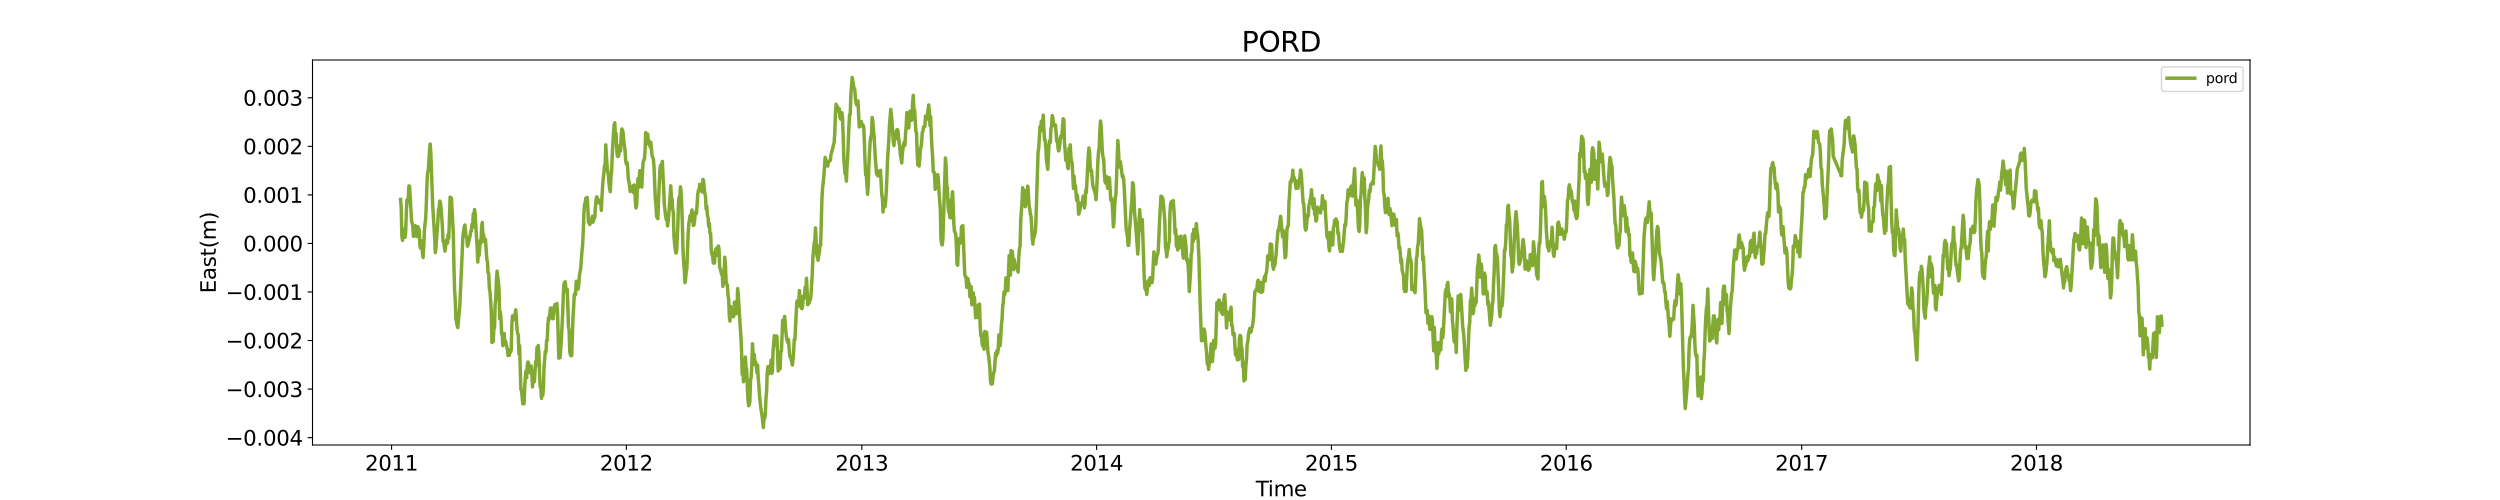 <?xml version="1.0" encoding="utf-8" standalone="no"?>
<!DOCTYPE svg PUBLIC "-//W3C//DTD SVG 1.1//EN"
  "http://www.w3.org/Graphics/SVG/1.1/DTD/svg11.dtd">
<svg xmlns:xlink="http://www.w3.org/1999/xlink" width="1800pt" height="360pt" viewBox="0 0 1800 360" xmlns="http://www.w3.org/2000/svg" version="1.1">
 <defs>
  <style type="text/css">*{stroke-linejoin: round; stroke-linecap: butt}</style>
 </defs>
 <g id="figure_1">
  <g id="patch_1">
   <path d="M 0 360 
L 1800 360 
L 1800 0 
L 0 0 
z
" style="fill: #ffffff"/>
  </g>
  <g id="axes_1">
   <g id="patch_2">
    <path d="M 225 320.4 
L 1620 320.4 
L 1620 43.2 
L 225 43.2 
z
" style="fill: #ffffff"/>
   </g>
   <g id="matplotlib.axis_1">
    <g id="xtick_1">
     <g id="line2d_1">
      <defs>
       <path id="mbf9a627b9f" d="M 0 0 
L 0 3.5 
" style="stroke: #000000; stroke-width: 0.8"/>
      </defs>
      <g>
       <use xlink:href="#mbf9a627b9f" x="281.925" y="320.4" style="stroke: #000000; stroke-width: 0.8"/>
      </g>
     </g>
     <g id="text_1">
      <!-- 2011 -->
      <g transform="translate(262.837 338.798) scale(0.15 -0.15)">
       <defs>
        <path id="DejaVuSans-32" d="M 1228 531 
L 3431 531 
L 3431 0 
L 469 0 
L 469 531 
Q 828 903 1448 1529 
Q 2069 2156 2228 2338 
Q 2531 2678 2651 2914 
Q 2772 3150 2772 3378 
Q 2772 3750 2511 3984 
Q 2250 4219 1831 4219 
Q 1534 4219 1204 4116 
Q 875 4013 500 3803 
L 500 4441 
Q 881 4594 1212 4672 
Q 1544 4750 1819 4750 
Q 2544 4750 2975 4387 
Q 3406 4025 3406 3419 
Q 3406 3131 3298 2873 
Q 3191 2616 2906 2266 
Q 2828 2175 2409 1742 
Q 1991 1309 1228 531 
z
" transform="scale(0.016)"/>
        <path id="DejaVuSans-30" d="M 2034 4250 
Q 1547 4250 1301 3770 
Q 1056 3291 1056 2328 
Q 1056 1369 1301 889 
Q 1547 409 2034 409 
Q 2525 409 2770 889 
Q 3016 1369 3016 2328 
Q 3016 3291 2770 3770 
Q 2525 4250 2034 4250 
z
M 2034 4750 
Q 2819 4750 3233 4129 
Q 3647 3509 3647 2328 
Q 3647 1150 3233 529 
Q 2819 -91 2034 -91 
Q 1250 -91 836 529 
Q 422 1150 422 2328 
Q 422 3509 836 4129 
Q 1250 4750 2034 4750 
z
" transform="scale(0.016)"/>
        <path id="DejaVuSans-31" d="M 794 531 
L 1825 531 
L 1825 4091 
L 703 3866 
L 703 4441 
L 1819 4666 
L 2450 4666 
L 2450 531 
L 3481 531 
L 3481 0 
L 794 0 
L 794 531 
z
" transform="scale(0.016)"/>
       </defs>
       <use xlink:href="#DejaVuSans-32"/>
       <use xlink:href="#DejaVuSans-30" x="63.623"/>
       <use xlink:href="#DejaVuSans-31" x="127.246"/>
       <use xlink:href="#DejaVuSans-31" x="190.869"/>
      </g>
     </g>
    </g>
    <g id="xtick_2">
     <g id="line2d_2">
      <g>
       <use xlink:href="#mbf9a627b9f" x="450.985" y="320.4" style="stroke: #000000; stroke-width: 0.8"/>
      </g>
     </g>
     <g id="text_2">
      <!-- 2012 -->
      <g transform="translate(431.897 338.798) scale(0.15 -0.15)">
       <use xlink:href="#DejaVuSans-32"/>
       <use xlink:href="#DejaVuSans-30" x="63.623"/>
       <use xlink:href="#DejaVuSans-31" x="127.246"/>
       <use xlink:href="#DejaVuSans-32" x="190.869"/>
      </g>
     </g>
    </g>
    <g id="xtick_3">
     <g id="line2d_3">
      <g>
       <use xlink:href="#mbf9a627b9f" x="620.508" y="320.4" style="stroke: #000000; stroke-width: 0.8"/>
      </g>
     </g>
     <g id="text_3">
      <!-- 2013 -->
      <g transform="translate(601.42 338.798) scale(0.15 -0.15)">
       <defs>
        <path id="DejaVuSans-33" d="M 2597 2516 
Q 3050 2419 3304 2112 
Q 3559 1806 3559 1356 
Q 3559 666 3084 287 
Q 2609 -91 1734 -91 
Q 1441 -91 1130 -33 
Q 819 25 488 141 
L 488 750 
Q 750 597 1062 519 
Q 1375 441 1716 441 
Q 2309 441 2620 675 
Q 2931 909 2931 1356 
Q 2931 1769 2642 2001 
Q 2353 2234 1838 2234 
L 1294 2234 
L 1294 2753 
L 1863 2753 
Q 2328 2753 2575 2939 
Q 2822 3125 2822 3475 
Q 2822 3834 2567 4026 
Q 2313 4219 1838 4219 
Q 1578 4219 1281 4162 
Q 984 4106 628 3988 
L 628 4550 
Q 988 4650 1302 4700 
Q 1616 4750 1894 4750 
Q 2613 4750 3031 4423 
Q 3450 4097 3450 3541 
Q 3450 3153 3228 2886 
Q 3006 2619 2597 2516 
z
" transform="scale(0.016)"/>
       </defs>
       <use xlink:href="#DejaVuSans-32"/>
       <use xlink:href="#DejaVuSans-30" x="63.623"/>
       <use xlink:href="#DejaVuSans-31" x="127.246"/>
       <use xlink:href="#DejaVuSans-33" x="190.869"/>
      </g>
     </g>
    </g>
    <g id="xtick_4">
     <g id="line2d_4">
      <g>
       <use xlink:href="#mbf9a627b9f" x="789.568" y="320.4" style="stroke: #000000; stroke-width: 0.8"/>
      </g>
     </g>
     <g id="text_4">
      <!-- 2014 -->
      <g transform="translate(770.48 338.798) scale(0.15 -0.15)">
       <defs>
        <path id="DejaVuSans-34" d="M 2419 4116 
L 825 1625 
L 2419 1625 
L 2419 4116 
z
M 2253 4666 
L 3047 4666 
L 3047 1625 
L 3713 1625 
L 3713 1100 
L 3047 1100 
L 3047 0 
L 2419 0 
L 2419 1100 
L 313 1100 
L 313 1709 
L 2253 4666 
z
" transform="scale(0.016)"/>
       </defs>
       <use xlink:href="#DejaVuSans-32"/>
       <use xlink:href="#DejaVuSans-30" x="63.623"/>
       <use xlink:href="#DejaVuSans-31" x="127.246"/>
       <use xlink:href="#DejaVuSans-34" x="190.869"/>
      </g>
     </g>
    </g>
    <g id="xtick_5">
     <g id="line2d_5">
      <g>
       <use xlink:href="#mbf9a627b9f" x="958.628" y="320.4" style="stroke: #000000; stroke-width: 0.8"/>
      </g>
     </g>
     <g id="text_5">
      <!-- 2015 -->
      <g transform="translate(939.54 338.798) scale(0.15 -0.15)">
       <defs>
        <path id="DejaVuSans-35" d="M 691 4666 
L 3169 4666 
L 3169 4134 
L 1269 4134 
L 1269 2991 
Q 1406 3038 1543 3061 
Q 1681 3084 1819 3084 
Q 2600 3084 3056 2656 
Q 3513 2228 3513 1497 
Q 3513 744 3044 326 
Q 2575 -91 1722 -91 
Q 1428 -91 1123 -41 
Q 819 9 494 109 
L 494 744 
Q 775 591 1075 516 
Q 1375 441 1709 441 
Q 2250 441 2565 725 
Q 2881 1009 2881 1497 
Q 2881 1984 2565 2268 
Q 2250 2553 1709 2553 
Q 1456 2553 1204 2497 
Q 953 2441 691 2322 
L 691 4666 
z
" transform="scale(0.016)"/>
       </defs>
       <use xlink:href="#DejaVuSans-32"/>
       <use xlink:href="#DejaVuSans-30" x="63.623"/>
       <use xlink:href="#DejaVuSans-31" x="127.246"/>
       <use xlink:href="#DejaVuSans-35" x="190.869"/>
      </g>
     </g>
    </g>
    <g id="xtick_6">
     <g id="line2d_6">
      <g>
       <use xlink:href="#mbf9a627b9f" x="1127.688" y="320.4" style="stroke: #000000; stroke-width: 0.8"/>
      </g>
     </g>
     <g id="text_6">
      <!-- 2016 -->
      <g transform="translate(1108.6 338.798) scale(0.15 -0.15)">
       <defs>
        <path id="DejaVuSans-36" d="M 2113 2584 
Q 1688 2584 1439 2293 
Q 1191 2003 1191 1497 
Q 1191 994 1439 701 
Q 1688 409 2113 409 
Q 2538 409 2786 701 
Q 3034 994 3034 1497 
Q 3034 2003 2786 2293 
Q 2538 2584 2113 2584 
z
M 3366 4563 
L 3366 3988 
Q 3128 4100 2886 4159 
Q 2644 4219 2406 4219 
Q 1781 4219 1451 3797 
Q 1122 3375 1075 2522 
Q 1259 2794 1537 2939 
Q 1816 3084 2150 3084 
Q 2853 3084 3261 2657 
Q 3669 2231 3669 1497 
Q 3669 778 3244 343 
Q 2819 -91 2113 -91 
Q 1303 -91 875 529 
Q 447 1150 447 2328 
Q 447 3434 972 4092 
Q 1497 4750 2381 4750 
Q 2619 4750 2861 4703 
Q 3103 4656 3366 4563 
z
" transform="scale(0.016)"/>
       </defs>
       <use xlink:href="#DejaVuSans-32"/>
       <use xlink:href="#DejaVuSans-30" x="63.623"/>
       <use xlink:href="#DejaVuSans-31" x="127.246"/>
       <use xlink:href="#DejaVuSans-36" x="190.869"/>
      </g>
     </g>
    </g>
    <g id="xtick_7">
     <g id="line2d_7">
      <g>
       <use xlink:href="#mbf9a627b9f" x="1297.211" y="320.4" style="stroke: #000000; stroke-width: 0.8"/>
      </g>
     </g>
     <g id="text_7">
      <!-- 2017 -->
      <g transform="translate(1278.124 338.798) scale(0.15 -0.15)">
       <defs>
        <path id="DejaVuSans-37" d="M 525 4666 
L 3525 4666 
L 3525 4397 
L 1831 0 
L 1172 0 
L 2766 4134 
L 525 4134 
L 525 4666 
z
" transform="scale(0.016)"/>
       </defs>
       <use xlink:href="#DejaVuSans-32"/>
       <use xlink:href="#DejaVuSans-30" x="63.623"/>
       <use xlink:href="#DejaVuSans-31" x="127.246"/>
       <use xlink:href="#DejaVuSans-37" x="190.869"/>
      </g>
     </g>
    </g>
    <g id="xtick_8">
     <g id="line2d_8">
      <g>
       <use xlink:href="#mbf9a627b9f" x="1466.271" y="320.4" style="stroke: #000000; stroke-width: 0.8"/>
      </g>
     </g>
     <g id="text_8">
      <!-- 2018 -->
      <g transform="translate(1447.184 338.798) scale(0.15 -0.15)">
       <defs>
        <path id="DejaVuSans-38" d="M 2034 2216 
Q 1584 2216 1326 1975 
Q 1069 1734 1069 1313 
Q 1069 891 1326 650 
Q 1584 409 2034 409 
Q 2484 409 2743 651 
Q 3003 894 3003 1313 
Q 3003 1734 2745 1975 
Q 2488 2216 2034 2216 
z
M 1403 2484 
Q 997 2584 770 2862 
Q 544 3141 544 3541 
Q 544 4100 942 4425 
Q 1341 4750 2034 4750 
Q 2731 4750 3128 4425 
Q 3525 4100 3525 3541 
Q 3525 3141 3298 2862 
Q 3072 2584 2669 2484 
Q 3125 2378 3379 2068 
Q 3634 1759 3634 1313 
Q 3634 634 3220 271 
Q 2806 -91 2034 -91 
Q 1263 -91 848 271 
Q 434 634 434 1313 
Q 434 1759 690 2068 
Q 947 2378 1403 2484 
z
M 1172 3481 
Q 1172 3119 1398 2916 
Q 1625 2713 2034 2713 
Q 2441 2713 2670 2916 
Q 2900 3119 2900 3481 
Q 2900 3844 2670 4047 
Q 2441 4250 2034 4250 
Q 1625 4250 1398 4047 
Q 1172 3844 1172 3481 
z
" transform="scale(0.016)"/>
       </defs>
       <use xlink:href="#DejaVuSans-32"/>
       <use xlink:href="#DejaVuSans-30" x="63.623"/>
       <use xlink:href="#DejaVuSans-31" x="127.246"/>
       <use xlink:href="#DejaVuSans-38" x="190.869"/>
      </g>
     </g>
    </g>
    <g id="text_9">
     <!-- Time -->
     <g transform="translate(904.15 357.315) scale(0.15 -0.15)">
      <defs>
       <path id="DejaVuSans-54" d="M -19 4666 
L 3928 4666 
L 3928 4134 
L 2272 4134 
L 2272 0 
L 1638 0 
L 1638 4134 
L -19 4134 
L -19 4666 
z
" transform="scale(0.016)"/>
       <path id="DejaVuSans-69" d="M 603 3500 
L 1178 3500 
L 1178 0 
L 603 0 
L 603 3500 
z
M 603 4863 
L 1178 4863 
L 1178 4134 
L 603 4134 
L 603 4863 
z
" transform="scale(0.016)"/>
       <path id="DejaVuSans-6d" d="M 3328 2828 
Q 3544 3216 3844 3400 
Q 4144 3584 4550 3584 
Q 5097 3584 5394 3201 
Q 5691 2819 5691 2113 
L 5691 0 
L 5113 0 
L 5113 2094 
Q 5113 2597 4934 2840 
Q 4756 3084 4391 3084 
Q 3944 3084 3684 2787 
Q 3425 2491 3425 1978 
L 3425 0 
L 2847 0 
L 2847 2094 
Q 2847 2600 2669 2842 
Q 2491 3084 2119 3084 
Q 1678 3084 1418 2786 
Q 1159 2488 1159 1978 
L 1159 0 
L 581 0 
L 581 3500 
L 1159 3500 
L 1159 2956 
Q 1356 3278 1631 3431 
Q 1906 3584 2284 3584 
Q 2666 3584 2933 3390 
Q 3200 3197 3328 2828 
z
" transform="scale(0.016)"/>
       <path id="DejaVuSans-65" d="M 3597 1894 
L 3597 1613 
L 953 1613 
Q 991 1019 1311 708 
Q 1631 397 2203 397 
Q 2534 397 2845 478 
Q 3156 559 3463 722 
L 3463 178 
Q 3153 47 2828 -22 
Q 2503 -91 2169 -91 
Q 1331 -91 842 396 
Q 353 884 353 1716 
Q 353 2575 817 3079 
Q 1281 3584 2069 3584 
Q 2775 3584 3186 3129 
Q 3597 2675 3597 1894 
z
M 3022 2063 
Q 3016 2534 2758 2815 
Q 2500 3097 2075 3097 
Q 1594 3097 1305 2825 
Q 1016 2553 972 2059 
L 3022 2063 
z
" transform="scale(0.016)"/>
      </defs>
      <use xlink:href="#DejaVuSans-54"/>
      <use xlink:href="#DejaVuSans-69" x="57.959"/>
      <use xlink:href="#DejaVuSans-6d" x="85.742"/>
      <use xlink:href="#DejaVuSans-65" x="183.154"/>
     </g>
    </g>
   </g>
   <g id="matplotlib.axis_2">
    <g id="ytick_1">
     <g id="line2d_9">
      <defs>
       <path id="md6a35d35bd" d="M 0 0 
L -3.5 0 
" style="stroke: #000000; stroke-width: 0.8"/>
      </defs>
      <g>
       <use xlink:href="#md6a35d35bd" x="225" y="315.104" style="stroke: #000000; stroke-width: 0.8"/>
      </g>
     </g>
     <g id="text_10">
      <!-- −0.004 -->
      <g transform="translate(162.488 320.803) scale(0.15 -0.15)">
       <defs>
        <path id="DejaVuSans-2212" d="M 678 2272 
L 4684 2272 
L 4684 1741 
L 678 1741 
L 678 2272 
z
" transform="scale(0.016)"/>
        <path id="DejaVuSans-2e" d="M 684 794 
L 1344 794 
L 1344 0 
L 684 0 
L 684 794 
z
" transform="scale(0.016)"/>
       </defs>
       <use xlink:href="#DejaVuSans-2212"/>
       <use xlink:href="#DejaVuSans-30" x="83.789"/>
       <use xlink:href="#DejaVuSans-2e" x="147.412"/>
       <use xlink:href="#DejaVuSans-30" x="179.199"/>
       <use xlink:href="#DejaVuSans-30" x="242.822"/>
       <use xlink:href="#DejaVuSans-34" x="306.445"/>
      </g>
     </g>
    </g>
    <g id="ytick_2">
     <g id="line2d_10">
      <g>
       <use xlink:href="#md6a35d35bd" x="225" y="280.146" style="stroke: #000000; stroke-width: 0.8"/>
      </g>
     </g>
     <g id="text_11">
      <!-- −0.003 -->
      <g transform="translate(162.488 285.845) scale(0.15 -0.15)">
       <use xlink:href="#DejaVuSans-2212"/>
       <use xlink:href="#DejaVuSans-30" x="83.789"/>
       <use xlink:href="#DejaVuSans-2e" x="147.412"/>
       <use xlink:href="#DejaVuSans-30" x="179.199"/>
       <use xlink:href="#DejaVuSans-30" x="242.822"/>
       <use xlink:href="#DejaVuSans-33" x="306.445"/>
      </g>
     </g>
    </g>
    <g id="ytick_3">
     <g id="line2d_11">
      <g>
       <use xlink:href="#md6a35d35bd" x="225" y="245.188" style="stroke: #000000; stroke-width: 0.8"/>
      </g>
     </g>
     <g id="text_12">
      <!-- −0.002 -->
      <g transform="translate(162.488 250.887) scale(0.15 -0.15)">
       <use xlink:href="#DejaVuSans-2212"/>
       <use xlink:href="#DejaVuSans-30" x="83.789"/>
       <use xlink:href="#DejaVuSans-2e" x="147.412"/>
       <use xlink:href="#DejaVuSans-30" x="179.199"/>
       <use xlink:href="#DejaVuSans-30" x="242.822"/>
       <use xlink:href="#DejaVuSans-32" x="306.445"/>
      </g>
     </g>
    </g>
    <g id="ytick_4">
     <g id="line2d_12">
      <g>
       <use xlink:href="#md6a35d35bd" x="225" y="210.23" style="stroke: #000000; stroke-width: 0.8"/>
      </g>
     </g>
     <g id="text_13">
      <!-- −0.001 -->
      <g transform="translate(162.488 215.928) scale(0.15 -0.15)">
       <use xlink:href="#DejaVuSans-2212"/>
       <use xlink:href="#DejaVuSans-30" x="83.789"/>
       <use xlink:href="#DejaVuSans-2e" x="147.412"/>
       <use xlink:href="#DejaVuSans-30" x="179.199"/>
       <use xlink:href="#DejaVuSans-30" x="242.822"/>
       <use xlink:href="#DejaVuSans-31" x="306.445"/>
      </g>
     </g>
    </g>
    <g id="ytick_5">
     <g id="line2d_13">
      <g>
       <use xlink:href="#md6a35d35bd" x="225" y="175.271" style="stroke: #000000; stroke-width: 0.8"/>
      </g>
     </g>
     <g id="text_14">
      <!-- 0.000 -->
      <g transform="translate(175.058 180.97) scale(0.15 -0.15)">
       <use xlink:href="#DejaVuSans-30"/>
       <use xlink:href="#DejaVuSans-2e" x="63.623"/>
       <use xlink:href="#DejaVuSans-30" x="95.41"/>
       <use xlink:href="#DejaVuSans-30" x="159.033"/>
       <use xlink:href="#DejaVuSans-30" x="222.656"/>
      </g>
     </g>
    </g>
    <g id="ytick_6">
     <g id="line2d_14">
      <g>
       <use xlink:href="#md6a35d35bd" x="225" y="140.313" style="stroke: #000000; stroke-width: 0.8"/>
      </g>
     </g>
     <g id="text_15">
      <!-- 0.001 -->
      <g transform="translate(175.058 146.012) scale(0.15 -0.15)">
       <use xlink:href="#DejaVuSans-30"/>
       <use xlink:href="#DejaVuSans-2e" x="63.623"/>
       <use xlink:href="#DejaVuSans-30" x="95.41"/>
       <use xlink:href="#DejaVuSans-30" x="159.033"/>
       <use xlink:href="#DejaVuSans-31" x="222.656"/>
      </g>
     </g>
    </g>
    <g id="ytick_7">
     <g id="line2d_15">
      <g>
       <use xlink:href="#md6a35d35bd" x="225" y="105.355" style="stroke: #000000; stroke-width: 0.8"/>
      </g>
     </g>
     <g id="text_16">
      <!-- 0.002 -->
      <g transform="translate(175.058 111.054) scale(0.15 -0.15)">
       <use xlink:href="#DejaVuSans-30"/>
       <use xlink:href="#DejaVuSans-2e" x="63.623"/>
       <use xlink:href="#DejaVuSans-30" x="95.41"/>
       <use xlink:href="#DejaVuSans-30" x="159.033"/>
       <use xlink:href="#DejaVuSans-32" x="222.656"/>
      </g>
     </g>
    </g>
    <g id="ytick_8">
     <g id="line2d_16">
      <g>
       <use xlink:href="#md6a35d35bd" x="225" y="70.397" style="stroke: #000000; stroke-width: 0.8"/>
      </g>
     </g>
     <g id="text_17">
      <!-- 0.003 -->
      <g transform="translate(175.058 76.096) scale(0.15 -0.15)">
       <use xlink:href="#DejaVuSans-30"/>
       <use xlink:href="#DejaVuSans-2e" x="63.623"/>
       <use xlink:href="#DejaVuSans-30" x="95.41"/>
       <use xlink:href="#DejaVuSans-30" x="159.033"/>
       <use xlink:href="#DejaVuSans-33" x="222.656"/>
      </g>
     </g>
    </g>
    <g id="text_18">
     <!-- East(m) -->
     <g transform="translate(155.369 211.14) rotate(-90) scale(0.15 -0.15)">
      <defs>
       <path id="DejaVuSans-45" d="M 628 4666 
L 3578 4666 
L 3578 4134 
L 1259 4134 
L 1259 2753 
L 3481 2753 
L 3481 2222 
L 1259 2222 
L 1259 531 
L 3634 531 
L 3634 0 
L 628 0 
L 628 4666 
z
" transform="scale(0.016)"/>
       <path id="DejaVuSans-61" d="M 2194 1759 
Q 1497 1759 1228 1600 
Q 959 1441 959 1056 
Q 959 750 1161 570 
Q 1363 391 1709 391 
Q 2188 391 2477 730 
Q 2766 1069 2766 1631 
L 2766 1759 
L 2194 1759 
z
M 3341 1997 
L 3341 0 
L 2766 0 
L 2766 531 
Q 2569 213 2275 61 
Q 1981 -91 1556 -91 
Q 1019 -91 701 211 
Q 384 513 384 1019 
Q 384 1609 779 1909 
Q 1175 2209 1959 2209 
L 2766 2209 
L 2766 2266 
Q 2766 2663 2505 2880 
Q 2244 3097 1772 3097 
Q 1472 3097 1187 3025 
Q 903 2953 641 2809 
L 641 3341 
Q 956 3463 1253 3523 
Q 1550 3584 1831 3584 
Q 2591 3584 2966 3190 
Q 3341 2797 3341 1997 
z
" transform="scale(0.016)"/>
       <path id="DejaVuSans-73" d="M 2834 3397 
L 2834 2853 
Q 2591 2978 2328 3040 
Q 2066 3103 1784 3103 
Q 1356 3103 1142 2972 
Q 928 2841 928 2578 
Q 928 2378 1081 2264 
Q 1234 2150 1697 2047 
L 1894 2003 
Q 2506 1872 2764 1633 
Q 3022 1394 3022 966 
Q 3022 478 2636 193 
Q 2250 -91 1575 -91 
Q 1294 -91 989 -36 
Q 684 19 347 128 
L 347 722 
Q 666 556 975 473 
Q 1284 391 1588 391 
Q 1994 391 2212 530 
Q 2431 669 2431 922 
Q 2431 1156 2273 1281 
Q 2116 1406 1581 1522 
L 1381 1569 
Q 847 1681 609 1914 
Q 372 2147 372 2553 
Q 372 3047 722 3315 
Q 1072 3584 1716 3584 
Q 2034 3584 2315 3537 
Q 2597 3491 2834 3397 
z
" transform="scale(0.016)"/>
       <path id="DejaVuSans-74" d="M 1172 4494 
L 1172 3500 
L 2356 3500 
L 2356 3053 
L 1172 3053 
L 1172 1153 
Q 1172 725 1289 603 
Q 1406 481 1766 481 
L 2356 481 
L 2356 0 
L 1766 0 
Q 1100 0 847 248 
Q 594 497 594 1153 
L 594 3053 
L 172 3053 
L 172 3500 
L 594 3500 
L 594 4494 
L 1172 4494 
z
" transform="scale(0.016)"/>
       <path id="DejaVuSans-28" d="M 1984 4856 
Q 1566 4138 1362 3434 
Q 1159 2731 1159 2009 
Q 1159 1288 1364 580 
Q 1569 -128 1984 -844 
L 1484 -844 
Q 1016 -109 783 600 
Q 550 1309 550 2009 
Q 550 2706 781 3412 
Q 1013 4119 1484 4856 
L 1984 4856 
z
" transform="scale(0.016)"/>
       <path id="DejaVuSans-29" d="M 513 4856 
L 1013 4856 
Q 1481 4119 1714 3412 
Q 1947 2706 1947 2009 
Q 1947 1309 1714 600 
Q 1481 -109 1013 -844 
L 513 -844 
Q 928 -128 1133 580 
Q 1338 1288 1338 2009 
Q 1338 2731 1133 3434 
Q 928 4138 513 4856 
z
" transform="scale(0.016)"/>
      </defs>
      <use xlink:href="#DejaVuSans-45"/>
      <use xlink:href="#DejaVuSans-61" x="63.184"/>
      <use xlink:href="#DejaVuSans-73" x="124.463"/>
      <use xlink:href="#DejaVuSans-74" x="176.562"/>
      <use xlink:href="#DejaVuSans-28" x="215.771"/>
      <use xlink:href="#DejaVuSans-6d" x="254.785"/>
      <use xlink:href="#DejaVuSans-29" x="352.197"/>
     </g>
    </g>
   </g>
   <g id="line2d_17">
    <path d="M 288.409 143.561 
L 288.872 149.277 
L 289.335 169.733 
L 289.799 173.084 
L 290.262 164.726 
L 290.725 166.413 
L 291.188 169.242 
L 291.651 170.81 
L 292.115 166.226 
L 292.578 152.158 
L 293.041 143.898 
L 293.504 145.657 
L 293.967 141.857 
L 294.43 133.842 
L 294.894 134.182 
L 295.82 150.263 
L 296.283 158.803 
L 297.209 162.645 
L 297.673 170.181 
L 298.136 167.16 
L 298.599 165.617 
L 299.062 162.472 
L 299.525 163.89 
L 299.989 170.218 
L 300.452 167.217 
L 300.915 163.252 
L 301.841 165.615 
L 302.304 176.528 
L 302.768 178.66 
L 303.231 173.272 
L 304.62 185.419 
L 305.084 177.793 
L 305.547 166.487 
L 306.01 161.004 
L 306.473 157.674 
L 306.936 147.042 
L 307.399 132.869 
L 307.863 124.215 
L 308.326 123.187 
L 309.252 108.715 
L 309.715 103.721 
L 310.178 109.784 
L 311.568 148.364 
L 312.494 163.287 
L 312.958 171.323 
L 313.421 181.871 
L 313.884 178.006 
L 315.273 159.32 
L 315.737 150.93 
L 316.2 149.497 
L 316.663 144.768 
L 317.126 145.997 
L 317.589 150.182 
L 318.516 163.068 
L 318.979 173.785 
L 319.442 173.676 
L 320.368 180.813 
L 320.832 177.113 
L 321.758 172.334 
L 322.221 175.036 
L 322.684 168.774 
L 323.147 171.646 
L 324.074 141.878 
L 324.537 144.934 
L 325 142.628 
L 326.39 167.959 
L 326.853 192.579 
L 327.316 209.455 
L 327.779 216.017 
L 328.242 229.302 
L 329.169 234.576 
L 329.632 235.91 
L 331.021 220.565 
L 333.337 169.593 
L 334.264 163.176 
L 334.727 161.968 
L 335.19 167.192 
L 335.653 170.459 
L 336.116 170.849 
L 336.58 177.251 
L 337.506 173.961 
L 338.432 170.067 
L 338.896 166.741 
L 339.359 166.322 
L 339.822 161.398 
L 340.285 163.751 
L 340.748 153.843 
L 341.211 157.739 
L 341.675 150.887 
L 342.138 153.874 
L 343.064 171 
L 343.527 177.832 
L 343.99 188.694 
L 344.454 179.111 
L 344.917 184.051 
L 345.843 173.079 
L 346.306 174.873 
L 346.77 163.177 
L 347.233 160.211 
L 347.696 169.331 
L 348.159 168.727 
L 348.622 173.851 
L 349.085 173.981 
L 349.549 172.374 
L 350.475 186.363 
L 350.938 188.231 
L 351.401 196.431 
L 351.865 196.861 
L 352.328 207.614 
L 352.791 210.126 
L 353.254 216.344 
L 353.717 224.165 
L 354.18 246.594 
L 354.644 244.517 
L 355.107 246.035 
L 355.57 236.997 
L 356.033 235.858 
L 356.496 219.219 
L 356.959 215.329 
L 357.423 201.815 
L 357.886 195.239 
L 359.275 207.066 
L 359.739 229.439 
L 360.202 224.531 
L 360.665 228.456 
L 361.128 240.168 
L 361.591 239.933 
L 362.054 248.848 
L 362.518 246.242 
L 362.981 240.074 
L 363.444 247.955 
L 363.907 245.479 
L 364.37 247.252 
L 364.833 249.704 
L 365.297 251.423 
L 365.76 255.948 
L 366.223 254.445 
L 366.686 255.864 
L 367.149 251.969 
L 367.613 253.487 
L 368.076 251.88 
L 368.539 233.917 
L 369.002 227.415 
L 369.465 230.392 
L 370.392 228.17 
L 370.855 226.408 
L 371.318 223.077 
L 371.781 228.806 
L 372.244 236.791 
L 372.708 240.263 
L 373.171 240.887 
L 373.634 254.806 
L 374.097 248.919 
L 375.023 280.402 
L 375.487 280.887 
L 376.413 290.771 
L 376.876 282.491 
L 377.339 290.691 
L 377.802 278.077 
L 378.266 271.52 
L 378.729 267.016 
L 379.192 271.965 
L 379.655 262.552 
L 380.118 260.59 
L 380.582 261.769 
L 381.045 267.847 
L 381.508 264.352 
L 381.971 268.607 
L 382.434 263.548 
L 382.897 268.183 
L 383.361 278.606 
L 383.824 274.666 
L 384.287 275.196 
L 384.75 274.782 
L 385.677 260.325 
L 386.14 262.962 
L 386.603 250.168 
L 387.066 253.694 
L 387.529 248.731 
L 387.992 254.02 
L 388.456 268.992 
L 388.919 278.316 
L 389.382 278.791 
L 389.845 286.827 
L 390.308 281.459 
L 390.771 284.705 
L 391.235 280.136 
L 391.698 264.44 
L 392.624 253.074 
L 393.087 253.529 
L 393.551 245.13 
L 394.014 245.001 
L 394.477 233.44 
L 394.94 228.841 
L 395.403 230.15 
L 396.33 221.78 
L 396.793 222.305 
L 397.256 221.791 
L 397.719 229.118 
L 398.182 229.528 
L 398.645 226.332 
L 399.109 221.978 
L 399.572 219.251 
L 400.035 219.227 
L 400.498 220.636 
L 400.961 218.528 
L 401.425 225.276 
L 402.351 257.868 
L 402.814 257.449 
L 403.277 257.529 
L 404.204 244.081 
L 405.13 225.439 
L 405.593 212.29 
L 406.056 204.575 
L 406.52 203.326 
L 406.983 202.902 
L 407.446 208.082 
L 407.909 209.935 
L 408.372 208.252 
L 408.835 220.278 
L 409.299 235.401 
L 409.762 237.768 
L 410.225 252.985 
L 410.688 255.418 
L 411.151 256.137 
L 411.614 256.003 
L 412.541 228.846 
L 413.004 221.465 
L 413.467 212.297 
L 413.93 211.224 
L 414.394 212.158 
L 414.857 202.51 
L 415.32 207.694 
L 415.783 208.044 
L 416.246 208.174 
L 416.709 204.614 
L 417.173 198.397 
L 418.099 193.269 
L 419.025 180.739 
L 419.489 176.37 
L 419.952 166.243 
L 420.415 153.423 
L 420.878 147.436 
L 421.341 145.823 
L 421.804 142.637 
L 422.268 144.745 
L 422.731 142.144 
L 423.194 148.282 
L 423.657 159.769 
L 424.12 159.764 
L 424.583 161.672 
L 425.973 159.026 
L 426.436 155.73 
L 426.899 160 
L 428.289 156.13 
L 428.752 148.315 
L 429.215 143.491 
L 429.678 141.739 
L 430.142 143.262 
L 430.605 146.025 
L 431.068 145.655 
L 431.531 144.962 
L 431.994 146.265 
L 432.457 143.864 
L 432.921 151.465 
L 433.847 134.201 
L 434.31 128.509 
L 434.773 124.923 
L 435.237 119.515 
L 435.7 118.017 
L 436.163 104.309 
L 436.626 112.989 
L 437.089 119.077 
L 437.552 123.582 
L 438.016 126.085 
L 438.479 131.878 
L 438.942 135.794 
L 439.405 138.032 
L 439.868 127.71 
L 440.332 123.785 
L 440.795 112.394 
L 441.721 95.58 
L 442.184 89.907 
L 442.647 88.444 
L 443.111 99.201 
L 443.574 96.036 
L 444.037 107.238 
L 444.5 112.412 
L 444.963 112.722 
L 445.426 112.273 
L 445.89 107.114 
L 446.353 104.503 
L 446.816 108.773 
L 447.279 97.272 
L 447.742 92.858 
L 448.206 93.688 
L 448.669 95.845 
L 449.132 101.384 
L 450.058 108.701 
L 450.521 116.103 
L 450.985 118.031 
L 451.448 117.037 
L 451.911 120.693 
L 452.374 129.164 
L 452.837 130.797 
L 453.764 137.87 
L 454.227 134.824 
L 454.69 137.356 
L 455.616 133.786 
L 456.08 138.666 
L 456.543 133.198 
L 457.006 134.631 
L 457.469 145.449 
L 457.932 149.754 
L 458.395 147.657 
L 458.859 135.981 
L 459.322 128.7 
L 459.785 134.883 
L 460.248 127.283 
L 460.711 122.894 
L 461.175 123.428 
L 461.638 132.183 
L 462.101 134.691 
L 462.564 123.914 
L 463.027 117.083 
L 463.49 115.215 
L 463.954 114.851 
L 464.417 108.874 
L 464.88 95.455 
L 465.806 103.516 
L 466.27 96.475 
L 466.733 100.591 
L 467.196 102.049 
L 467.659 104.227 
L 468.122 105.751 
L 468.585 102.44 
L 469.512 112.214 
L 470.438 114.697 
L 470.901 120.336 
L 471.828 143.369 
L 472.291 147.604 
L 472.754 155.915 
L 473.217 156.814 
L 473.68 157.419 
L 474.144 144.215 
L 475.07 123.436 
L 475.533 119.131 
L 476.459 118.563 
L 476.923 116.191 
L 477.386 127.528 
L 477.849 135.469 
L 478.312 147.345 
L 479.238 155.301 
L 479.702 158.138 
L 480.165 156.7 
L 480.628 162.653 
L 481.091 158.978 
L 481.554 154.229 
L 482.481 141.021 
L 482.944 133.805 
L 483.407 143.394 
L 483.87 143.155 
L 484.333 150.846 
L 484.797 152.629 
L 485.26 170.818 
L 486.186 179.808 
L 486.649 182.21 
L 487.113 181.651 
L 488.039 162.935 
L 488.502 145.91 
L 488.965 141.881 
L 489.428 143.539 
L 489.892 134.535 
L 490.355 137.532 
L 490.818 147.64 
L 491.281 160.69 
L 491.744 179.493 
L 492.207 188.563 
L 492.671 193.812 
L 493.134 203.486 
L 493.597 200.989 
L 494.06 195.806 
L 494.523 193.539 
L 495.45 169.004 
L 495.913 161.269 
L 496.376 158.892 
L 496.839 155.277 
L 497.302 158.608 
L 498.229 151.168 
L 499.155 162.305 
L 499.618 162.136 
L 500.082 158.79 
L 500.545 154.406 
L 501.008 152.439 
L 501.471 153.752 
L 502.397 139.69 
L 502.861 136.969 
L 503.324 137.603 
L 503.787 132.65 
L 504.25 133.449 
L 504.713 136.046 
L 505.176 136.277 
L 505.64 138.22 
L 506.103 129.196 
L 506.566 130 
L 507.029 135.469 
L 507.492 139.375 
L 507.956 141.598 
L 508.419 150.477 
L 508.882 148.385 
L 509.345 154.918 
L 509.808 156.731 
L 510.271 162.969 
L 510.735 160.842 
L 511.198 168.084 
L 511.661 168.104 
L 512.124 180.764 
L 512.587 183.017 
L 513.051 184.111 
L 513.514 189.076 
L 513.977 189.536 
L 514.44 189.371 
L 514.903 181.106 
L 515.366 179.699 
L 515.83 178.785 
L 516.293 183.799 
L 516.756 178.996 
L 517.219 177.103 
L 517.682 179.186 
L 518.145 192.591 
L 518.609 193.565 
L 519.535 197.451 
L 519.998 196.418 
L 520.461 206.191 
L 520.925 199.59 
L 521.388 195.031 
L 521.851 185.188 
L 522.314 190.437 
L 522.777 202.208 
L 523.24 204.855 
L 523.704 205.165 
L 524.167 212.262 
L 524.63 215.464 
L 525.093 227.275 
L 525.556 231.201 
L 526.019 220.659 
L 526.483 225.344 
L 526.946 225.089 
L 527.409 223.682 
L 527.872 228.067 
L 528.335 227.678 
L 528.799 217.545 
L 529.262 217.486 
L 529.725 220.617 
L 530.188 225.811 
L 530.651 223.2 
L 531.114 207.749 
L 531.578 212.538 
L 532.967 235.677 
L 533.43 241.59 
L 533.894 252.343 
L 534.357 269.508 
L 534.82 265.888 
L 535.283 274.867 
L 536.673 257.015 
L 537.136 264.237 
L 537.599 265.855 
L 538.062 278.515 
L 538.525 287.105 
L 538.988 292.135 
L 539.452 291.411 
L 539.915 288.84 
L 540.378 273.049 
L 540.841 271.926 
L 541.304 262.927 
L 541.768 247.481 
L 542.231 254.797 
L 543.157 255.303 
L 543.62 262.664 
L 544.083 260.667 
L 544.547 262.595 
L 545.01 268.334 
L 545.473 262.915 
L 545.936 272.749 
L 546.399 277.893 
L 546.863 284.865 
L 547.789 293.7 
L 548.715 299.454 
L 549.642 307.8 
L 550.105 299.625 
L 550.568 301.219 
L 551.031 298.258 
L 551.494 286.782 
L 551.957 281.878 
L 552.421 267.96 
L 552.884 263.946 
L 553.347 269.11 
L 553.81 265.035 
L 554.273 266.369 
L 554.737 264.402 
L 555.2 259.293 
L 555.663 268.907 
L 556.126 267.315 
L 556.589 253.077 
L 557.516 241.666 
L 557.979 246.097 
L 558.442 244.649 
L 558.905 248.844 
L 559.368 241.998 
L 560.295 267.108 
L 560.758 262.489 
L 561.221 264.417 
L 561.684 265.586 
L 562.147 252.972 
L 562.611 253.017 
L 563.537 230.56 
L 564 230.96 
L 564.463 234.546 
L 564.926 227.799 
L 565.39 232.934 
L 565.853 239.337 
L 566.316 243.112 
L 566.779 245.14 
L 567.242 246.644 
L 567.706 244.492 
L 568.169 251.259 
L 568.632 256.024 
L 569.095 257.423 
L 569.558 258.342 
L 570.485 262.788 
L 570.948 259.482 
L 571.411 253.4 
L 571.874 244.361 
L 572.337 244.436 
L 573.264 225.729 
L 573.727 217.165 
L 574.19 216.486 
L 574.653 220.382 
L 575.116 218.794 
L 575.58 209.216 
L 576.506 220.284 
L 576.969 221.972 
L 577.432 222.202 
L 577.895 219.965 
L 578.359 213.199 
L 578.822 214.982 
L 579.285 212.72 
L 579.748 206.698 
L 580.211 208.156 
L 580.675 200.351 
L 581.601 219.424 
L 582.527 218.102 
L 582.99 216.179 
L 583.454 215.8 
L 583.917 212.36 
L 584.843 196.734 
L 585.306 184.958 
L 586.233 174.676 
L 586.696 173.548 
L 587.159 164.115 
L 588.085 183.228 
L 589.012 187.353 
L 589.475 183.883 
L 589.938 181.546 
L 590.401 176.263 
L 590.864 176.648 
L 591.791 143.208 
L 592.254 134.909 
L 592.717 131.683 
L 593.18 126.744 
L 594.107 113.291 
L 594.57 114.885 
L 595.033 117.122 
L 595.496 116.858 
L 595.959 119.6 
L 596.423 116.919 
L 597.349 115.796 
L 597.812 115.481 
L 598.275 111.502 
L 600.591 102.583 
L 601.054 95.387 
L 601.518 81.978 
L 601.981 75.027 
L 602.444 78.094 
L 602.907 76.661 
L 603.37 78.124 
L 603.833 80.322 
L 604.297 78.4 
L 604.76 84.738 
L 605.223 85.767 
L 605.686 81.128 
L 606.149 81.158 
L 606.612 84.609 
L 607.076 97.734 
L 607.539 114.485 
L 608.465 125.058 
L 608.928 124.953 
L 609.392 130.427 
L 609.855 119.615 
L 610.318 112.919 
L 611.244 90.052 
L 611.707 82.576 
L 612.171 82.242 
L 612.634 68.055 
L 613.56 55.8 
L 614.023 58.088 
L 614.487 61.529 
L 614.95 63.572 
L 615.413 64.426 
L 615.876 70.554 
L 616.339 73.866 
L 616.802 75.644 
L 617.266 75.15 
L 617.729 72.668 
L 618.655 91.432 
L 619.118 88.77 
L 619.581 89.83 
L 620.045 87.508 
L 620.508 90.774 
L 620.971 89.396 
L 621.897 91.435 
L 622.361 102.507 
L 622.824 116.406 
L 623.287 125.97 
L 623.75 126.315 
L 624.676 139.829 
L 625.14 133.023 
L 625.603 118.965 
L 626.066 109.372 
L 626.529 102.091 
L 626.992 98.136 
L 627.456 98.616 
L 627.919 84.593 
L 628.382 86.776 
L 628.845 93.478 
L 629.308 97.923 
L 630.235 114.265 
L 631.161 125.357 
L 631.624 122.826 
L 632.087 126.691 
L 632.55 125.009 
L 633.014 126.517 
L 633.477 125.264 
L 633.94 122.653 
L 634.866 140.023 
L 635.33 142.86 
L 635.793 152.664 
L 636.256 145.662 
L 636.719 143.92 
L 637.182 148.869 
L 637.645 145.024 
L 638.109 137.848 
L 638.572 127.766 
L 639.035 115.017 
L 639.961 100.46 
L 640.424 90.043 
L 641.351 78.707 
L 642.277 88.181 
L 643.204 102.265 
L 643.667 104.818 
L 644.13 95.974 
L 644.593 100.304 
L 645.056 99.79 
L 645.519 93.892 
L 645.983 93.249 
L 646.446 93.634 
L 647.372 102.903 
L 647.835 105.436 
L 648.299 111.943 
L 648.762 113.806 
L 649.225 117.343 
L 649.688 110.541 
L 650.614 103.695 
L 651.078 102.422 
L 651.541 104.595 
L 652.004 96.38 
L 652.467 90.552 
L 652.93 81.084 
L 653.393 86.214 
L 654.32 92.147 
L 654.783 82.429 
L 655.246 80.018 
L 655.709 81.476 
L 656.173 86.69 
L 656.636 85.897 
L 657.099 73.582 
L 657.562 68.618 
L 658.025 79.126 
L 658.488 78.942 
L 659.415 94.519 
L 659.878 95.688 
L 660.341 108.917 
L 660.804 118.796 
L 661.268 112.584 
L 661.731 119.566 
L 662.194 115.262 
L 662.657 107.222 
L 663.12 106.058 
L 663.583 102.603 
L 664.047 95.302 
L 664.51 94.389 
L 664.973 91.238 
L 665.436 91.418 
L 665.899 91.124 
L 666.362 83.553 
L 666.826 86.41 
L 667.289 85.532 
L 668.678 75.575 
L 669.142 80.289 
L 669.605 90.533 
L 670.068 83.926 
L 670.531 96.621 
L 670.994 105.94 
L 671.457 112.518 
L 671.921 123.775 
L 672.384 123.66 
L 672.847 124.814 
L 673.31 136.256 
L 673.773 135.153 
L 674.237 130.594 
L 675.163 125.725 
L 675.626 128.712 
L 676.089 138.391 
L 677.016 150.557 
L 677.479 172.187 
L 677.942 175.528 
L 678.405 176.378 
L 678.868 172.528 
L 680.721 113.74 
L 681.184 119.149 
L 681.647 133.367 
L 682.111 135.13 
L 682.574 147.426 
L 683.037 152.41 
L 683.5 152.561 
L 683.963 156.721 
L 684.426 156.881 
L 684.89 144.012 
L 685.353 143.743 
L 685.816 138.06 
L 686.279 148.063 
L 686.742 161.153 
L 687.205 166.517 
L 687.669 167.232 
L 688.132 168.955 
L 688.595 176.756 
L 689.058 190.385 
L 689.521 190.94 
L 689.985 179.914 
L 690.448 171.794 
L 690.911 171.754 
L 691.374 175.016 
L 691.837 174.507 
L 692.3 163.181 
L 693.227 162.477 
L 694.616 197.666 
L 695.08 199.299 
L 695.543 199.285 
L 696.006 206.946 
L 696.469 202.522 
L 696.932 200.649 
L 697.395 205.274 
L 697.859 204.321 
L 698.322 213.655 
L 698.785 213.601 
L 699.248 206.405 
L 699.711 219.394 
L 700.174 213.822 
L 700.638 210.801 
L 701.101 215.755 
L 701.564 214.013 
L 702.49 228.776 
L 702.954 221.7 
L 703.417 228.232 
L 703.88 228.647 
L 704.343 219.643 
L 704.806 220.772 
L 705.269 218.915 
L 705.733 235.086 
L 706.196 241.708 
L 706.659 240.55 
L 707.122 247.048 
L 707.585 249.156 
L 708.049 245.431 
L 708.512 251.429 
L 708.975 238.645 
L 709.438 244.083 
L 709.901 248.074 
L 710.364 239.255 
L 711.291 253.314 
L 711.754 256.206 
L 712.68 264.322 
L 713.143 274.206 
L 713.607 276.508 
L 714.07 273.577 
L 714.533 276.324 
L 714.996 270.382 
L 715.459 268.4 
L 715.923 267.261 
L 716.849 254.313 
L 717.312 256.346 
L 717.775 252.471 
L 718.238 254.539 
L 718.702 251.403 
L 719.165 241.151 
L 720.091 248.892 
L 720.554 242.171 
L 721.017 233.546 
L 721.481 229.961 
L 721.944 220.338 
L 722.407 217.442 
L 722.87 210.286 
L 723.333 212.234 
L 723.797 209.672 
L 724.26 200.054 
L 724.723 204.574 
L 725.186 204.015 
L 725.649 209.214 
L 726.576 184.105 
L 727.502 198.099 
L 727.965 180.406 
L 728.428 185.5 
L 728.892 181.151 
L 729.818 194.106 
L 730.281 186.845 
L 730.744 190.152 
L 731.207 190.826 
L 731.671 192.879 
L 732.134 192.905 
L 732.597 194.074 
L 733.06 195.887 
L 733.523 184.796 
L 733.986 179.302 
L 734.45 177.385 
L 734.913 158.653 
L 735.839 145.909 
L 736.302 135.157 
L 736.766 145.455 
L 737.229 136.876 
L 737.692 143.783 
L 738.155 148.823 
L 738.618 142.995 
L 739.081 139.115 
L 739.545 138.531 
L 740.008 134.017 
L 740.471 140.29 
L 740.934 148.316 
L 741.397 150.159 
L 741.861 154.344 
L 742.324 155.618 
L 742.787 162.635 
L 743.25 172.174 
L 743.713 175.755 
L 744.176 168.09 
L 744.64 170.587 
L 745.566 165.834 
L 746.029 153.858 
L 747.419 109.323 
L 747.882 106.557 
L 748.808 91.201 
L 749.271 94.392 
L 749.735 87.391 
L 750.198 92.83 
L 750.661 89.664 
L 751.124 82.918 
L 751.587 93.311 
L 752.05 100.538 
L 752.514 100.878 
L 752.977 106.326 
L 753.44 115.241 
L 754.366 121.914 
L 755.293 104.196 
L 755.756 101.29 
L 756.219 102.524 
L 756.682 92.316 
L 757.145 91.258 
L 757.609 83.183 
L 758.072 85.001 
L 758.535 89.451 
L 758.998 90.411 
L 759.461 89.767 
L 759.924 89.887 
L 760.851 101.864 
L 761.314 100.581 
L 761.777 106.634 
L 762.24 108.652 
L 762.704 107.129 
L 763.63 98.136 
L 764.093 98.905 
L 764.556 96.968 
L 765.483 85.537 
L 765.946 86.082 
L 766.409 103.062 
L 766.872 107.802 
L 767.335 115.393 
L 767.798 115.498 
L 768.262 114.979 
L 768.725 120.863 
L 769.188 121.443 
L 769.651 106.805 
L 770.114 111.181 
L 770.578 104.279 
L 771.041 113.319 
L 771.504 116.016 
L 771.967 117.66 
L 772.893 135.674 
L 773.357 126.89 
L 773.82 134.296 
L 774.283 133.872 
L 775.209 144.286 
L 775.673 140.475 
L 776.136 145.04 
L 776.599 154.21 
L 777.062 153.152 
L 777.525 151.024 
L 777.988 147.864 
L 778.452 146.501 
L 778.915 145.787 
L 779.378 146.277 
L 779.841 141.238 
L 780.304 144.08 
L 780.767 149.599 
L 781.231 146.508 
L 781.694 137.135 
L 782.157 138.718 
L 783.083 121.065 
L 783.547 111.922 
L 784.01 106.543 
L 784.473 109.95 
L 784.936 119.673 
L 785.399 123.404 
L 785.862 122.811 
L 786.789 133.149 
L 787.252 135.322 
L 788.178 137.655 
L 788.642 139.543 
L 789.105 143.753 
L 789.568 137.651 
L 790.494 115.643 
L 790.957 109.196 
L 791.421 106.27 
L 791.884 93.945 
L 792.347 87.119 
L 792.81 90.635 
L 793.736 110.123 
L 794.2 113.119 
L 794.663 115.082 
L 795.126 124.616 
L 795.589 130.645 
L 796.052 131.844 
L 796.516 126.935 
L 796.979 130.701 
L 797.442 135.565 
L 797.905 135.186 
L 798.368 127.821 
L 798.831 128.545 
L 799.758 144.127 
L 800.221 142.849 
L 800.684 145.441 
L 801.147 152.463 
L 801.61 163.301 
L 802.074 159.84 
L 802.537 148.929 
L 803 142.247 
L 803.463 140.23 
L 804.853 101.198 
L 805.316 108.03 
L 805.779 118.238 
L 806.242 120.291 
L 806.705 116.546 
L 808.095 127.36 
L 808.558 126.501 
L 809.021 129.228 
L 809.485 135.926 
L 810.874 165.661 
L 811.337 167.42 
L 811.8 170.706 
L 812.264 176.739 
L 812.727 176.55 
L 813.19 166.922 
L 815.043 142.273 
L 815.506 131.541 
L 815.969 132.61 
L 816.432 140.851 
L 816.895 153.336 
L 817.822 164.044 
L 819.211 182.928 
L 819.674 174.114 
L 820.138 159.117 
L 820.601 150.957 
L 821.064 159.692 
L 821.527 166.125 
L 821.99 164.927 
L 822.454 158.125 
L 823.843 199.822 
L 824.306 207.408 
L 824.769 208.497 
L 825.233 209.097 
L 825.696 211.999 
L 826.159 207.654 
L 826.622 202.161 
L 827.085 205.013 
L 827.548 205.493 
L 828.012 199.965 
L 828.475 201.734 
L 828.938 200.121 
L 829.401 203.537 
L 829.864 200.411 
L 830.791 181.41 
L 831.254 187.693 
L 831.717 189.306 
L 832.18 190.191 
L 832.643 186.301 
L 833.107 183.569 
L 833.57 183.01 
L 834.033 178.971 
L 834.959 157.717 
L 835.886 141.257 
L 836.349 141.522 
L 836.812 142.127 
L 837.275 143.121 
L 837.738 147.322 
L 838.665 159.378 
L 839.128 178.106 
L 839.591 179.37 
L 840.054 184.909 
L 840.517 180.529 
L 840.981 179.281 
L 841.444 175.431 
L 841.907 173.474 
L 842.37 152.809 
L 842.833 146.897 
L 843.297 145.314 
L 843.76 145.899 
L 844.223 146.029 
L 844.686 144.401 
L 845.149 150.13 
L 845.612 157.741 
L 846.076 168.169 
L 846.539 165.218 
L 847.002 177.299 
L 847.465 173.439 
L 847.928 179.992 
L 848.391 170.688 
L 848.855 173.805 
L 849.318 174.434 
L 849.781 178.295 
L 850.244 170.06 
L 850.707 175.2 
L 851.171 173.168 
L 851.634 183.506 
L 852.097 185.908 
L 853.023 169.813 
L 853.95 178.119 
L 854.413 187.588 
L 854.876 186.61 
L 855.339 189.856 
L 855.802 196.718 
L 856.266 209.853 
L 857.192 196.021 
L 857.655 182.612 
L 858.118 181.654 
L 858.581 168.425 
L 859.045 174.048 
L 859.508 165.129 
L 859.971 171.802 
L 860.434 168.486 
L 860.897 168.846 
L 861.36 160.961 
L 861.824 166.365 
L 862.287 169.057 
L 862.75 174.526 
L 863.213 185.783 
L 864.14 220.123 
L 865.066 245.308 
L 865.529 241.998 
L 865.992 245.169 
L 866.455 240.336 
L 866.919 236.905 
L 867.382 238.584 
L 868.308 249.446 
L 868.771 254.611 
L 869.235 261.997 
L 869.698 260.684 
L 870.161 265.898 
L 870.624 261.829 
L 871.087 260.875 
L 872.014 247.567 
L 872.94 260.267 
L 873.403 254.265 
L 873.866 245.061 
L 874.329 248.353 
L 874.793 250.681 
L 875.256 247.455 
L 876.182 217.866 
L 876.645 217.727 
L 877.109 223.161 
L 877.572 215.97 
L 878.035 216.614 
L 878.498 218.497 
L 878.961 218.413 
L 879.424 225.145 
L 879.888 220.691 
L 880.351 226.35 
L 880.814 224.382 
L 881.277 215.024 
L 881.74 212.208 
L 882.667 225.458 
L 883.13 236.125 
L 883.593 227.751 
L 884.056 225.109 
L 884.519 226.463 
L 884.983 229.859 
L 885.446 230.274 
L 885.909 222.948 
L 886.372 221.236 
L 886.835 234.441 
L 887.298 234.661 
L 887.762 240.929 
L 888.225 241.079 
L 888.688 240.245 
L 889.151 249.944 
L 889.614 255.563 
L 890.078 251.693 
L 890.541 256.667 
L 891.004 259.095 
L 891.467 257.432 
L 891.93 258.751 
L 892.393 242.92 
L 892.857 241.457 
L 893.32 242.087 
L 893.783 250.992 
L 894.246 250.728 
L 894.709 264.207 
L 895.172 260.637 
L 895.636 274.216 
L 896.099 271.694 
L 896.562 273.128 
L 897.025 263.33 
L 897.488 258.691 
L 897.952 247.759 
L 898.415 246.042 
L 898.878 240.973 
L 899.804 236.499 
L 900.267 239.341 
L 900.731 238.808 
L 901.194 236.596 
L 901.657 235.342 
L 902.12 232.336 
L 902.583 228.292 
L 903.047 217.32 
L 903.51 210.124 
L 904.436 208.507 
L 904.899 208.328 
L 905.362 203.559 
L 905.826 201.766 
L 906.289 209.632 
L 906.752 207.59 
L 907.215 204.679 
L 907.678 203.261 
L 908.141 210.588 
L 908.605 206.173 
L 909.068 209.889 
L 909.531 203.288 
L 909.994 201.69 
L 910.457 199.114 
L 910.921 202.33 
L 911.384 197.297 
L 911.847 196.273 
L 912.31 191.854 
L 912.773 184.218 
L 913.236 185.068 
L 913.7 187.166 
L 914.163 183.565 
L 914.626 175.64 
L 915.089 181.104 
L 915.552 175.986 
L 916.016 187.013 
L 916.479 191.748 
L 916.942 193.865 
L 917.405 191.064 
L 917.868 191.1 
L 918.331 186.496 
L 918.795 183.455 
L 919.258 176.224 
L 920.184 165.767 
L 920.647 165.812 
L 922.037 155.721 
L 923.426 170.619 
L 923.89 166 
L 924.353 168.268 
L 924.816 178.536 
L 925.279 185.558 
L 925.742 184.459 
L 926.669 164.599 
L 927.132 163.121 
L 927.595 162.557 
L 928.058 145.618 
L 928.521 139.276 
L 928.984 130.921 
L 929.448 131.491 
L 929.911 128.935 
L 930.374 128.715 
L 930.837 122.513 
L 931.3 129.695 
L 931.764 127.832 
L 932.227 130.669 
L 932.69 131.239 
L 933.153 135.699 
L 933.616 130.236 
L 934.079 132.084 
L 934.543 135.516 
L 935.006 131.586 
L 935.469 131.576 
L 935.932 127.776 
L 936.395 122.433 
L 936.859 124.516 
L 938.248 146.136 
L 938.711 146.621 
L 939.638 163.976 
L 940.101 165.689 
L 940.564 164.641 
L 941.027 158.444 
L 941.49 154.694 
L 941.953 155.518 
L 942.417 147.703 
L 942.88 146.435 
L 943.343 143.169 
L 943.806 142.251 
L 944.269 136.613 
L 944.733 143.435 
L 945.196 147.556 
L 945.659 150.273 
L 946.122 143.132 
L 946.585 154.534 
L 947.048 154.784 
L 947.512 159.169 
L 947.975 158.08 
L 948.438 149.142 
L 948.901 152.493 
L 949.828 150.591 
L 950.291 151.001 
L 950.754 153.299 
L 951.217 148.38 
L 951.68 149.439 
L 952.143 140.93 
L 952.607 149.385 
L 953.07 150.184 
L 953.533 144.696 
L 953.996 145.206 
L 954.459 155.494 
L 955.386 170.188 
L 955.849 171.471 
L 956.312 167.556 
L 956.775 177.6 
L 957.238 180.637 
L 958.165 167.333 
L 958.628 168.857 
L 959.091 167.519 
L 959.554 176.339 
L 960.017 164.104 
L 960.481 162.701 
L 960.944 158.711 
L 961.407 161.313 
L 961.87 157.583 
L 962.333 161.314 
L 962.797 159.547 
L 963.26 168.142 
L 963.723 167.518 
L 964.186 175.104 
L 964.649 178.865 
L 965.112 180.938 
L 965.576 179.935 
L 966.039 176.769 
L 966.502 180.964 
L 966.965 176.42 
L 967.428 173.12 
L 967.891 166.203 
L 968.355 161.684 
L 968.818 162.399 
L 969.281 155.213 
L 969.744 145.674 
L 970.207 143.727 
L 970.671 136.666 
L 971.134 141.346 
L 971.597 140.787 
L 972.523 134.92 
L 972.986 133.956 
L 973.45 138.781 
L 973.913 141.273 
L 974.376 132.439 
L 974.839 128.36 
L 975.302 121.423 
L 976.229 147.778 
L 976.692 143.863 
L 977.155 145.206 
L 978.081 164.015 
L 978.545 166.662 
L 979.008 161.209 
L 979.471 143.935 
L 979.934 140.19 
L 980.397 129.733 
L 980.86 124.265 
L 981.324 128.126 
L 981.787 129.035 
L 982.25 128.286 
L 982.713 143.473 
L 983.176 150.99 
L 983.64 167.5 
L 984.103 163.561 
L 984.566 149.957 
L 985.029 145.962 
L 985.492 143.321 
L 985.955 136.889 
L 986.419 138.138 
L 986.882 132.915 
L 987.808 131.956 
L 988.271 130.803 
L 988.734 132.427 
L 990.124 105.415 
L 990.587 108.322 
L 991.05 116.767 
L 991.514 117.132 
L 991.977 117.113 
L 992.44 119.33 
L 992.903 118.652 
L 993.366 121.908 
L 993.829 112.235 
L 994.293 105.064 
L 994.756 116.681 
L 995.219 115.702 
L 995.682 122.155 
L 996.145 138.091 
L 996.609 140.319 
L 997.072 148.679 
L 997.535 153.099 
L 997.998 147.781 
L 998.461 151.287 
L 998.924 149.905 
L 999.388 142.734 
L 999.851 153.746 
L 1000.314 154.535 
L 1000.777 150.146 
L 1001.24 152.419 
L 1001.703 156.319 
L 1002.167 162.427 
L 1003.093 154.143 
L 1003.556 154.213 
L 1004.019 159.138 
L 1004.483 162.175 
L 1004.946 159.124 
L 1005.409 158.06 
L 1005.872 169.832 
L 1006.335 167.455 
L 1006.798 169.833 
L 1007.262 178.667 
L 1007.725 177.699 
L 1008.188 182.309 
L 1008.651 188.986 
L 1009.114 186.774 
L 1009.577 194.855 
L 1010.041 196.404 
L 1010.504 198.417 
L 1010.967 208.081 
L 1011.43 209.894 
L 1011.893 206.009 
L 1012.357 209.85 
L 1013.283 190.608 
L 1013.746 187.388 
L 1014.672 179.688 
L 1015.136 186.255 
L 1015.599 186.336 
L 1016.062 189.238 
L 1016.525 208.52 
L 1016.988 205.634 
L 1017.452 206.488 
L 1017.915 208.906 
L 1018.378 209.001 
L 1018.841 210.714 
L 1019.304 201.251 
L 1019.767 186.334 
L 1020.231 184.092 
L 1020.694 177.286 
L 1021.157 175.643 
L 1022.083 157.486 
L 1022.546 161.257 
L 1023.01 164.059 
L 1023.473 165.108 
L 1023.936 173.853 
L 1024.399 187.307 
L 1024.862 184.791 
L 1025.326 196.792 
L 1025.789 203.005 
L 1026.715 225.209 
L 1027.178 225.319 
L 1027.641 223.517 
L 1028.105 232.766 
L 1028.568 227.378 
L 1029.031 231.129 
L 1029.494 237.227 
L 1029.957 231.165 
L 1030.421 233.437 
L 1030.884 227.969 
L 1031.347 230.591 
L 1031.81 243.521 
L 1032.273 252.596 
L 1032.736 235.816 
L 1033.2 248.482 
L 1034.126 256.078 
L 1034.589 265.233 
L 1035.052 257.483 
L 1035.515 246.636 
L 1035.979 254.562 
L 1036.442 247.451 
L 1036.905 248.35 
L 1037.368 251.916 
L 1037.831 240.44 
L 1038.295 236.83 
L 1038.758 243.168 
L 1039.221 238.299 
L 1040.61 210.613 
L 1041.074 208.422 
L 1041.537 209.815 
L 1042 204.602 
L 1042.463 203.359 
L 1042.926 213.757 
L 1043.39 211.66 
L 1043.853 215.011 
L 1044.316 224.46 
L 1045.242 215.282 
L 1045.705 230.574 
L 1046.169 234.859 
L 1046.632 242.101 
L 1047.095 246.197 
L 1047.558 239.595 
L 1048.021 242.387 
L 1048.484 253.779 
L 1048.948 236.275 
L 1049.874 213.029 
L 1050.337 214.373 
L 1050.8 221.474 
L 1051.264 223.188 
L 1051.727 211.977 
L 1052.653 226.555 
L 1053.116 235.065 
L 1053.579 238.152 
L 1054.043 243.146 
L 1054.969 259.847 
L 1055.432 266.679 
L 1055.895 261.246 
L 1056.358 264.593 
L 1056.822 257.582 
L 1057.748 235.284 
L 1058.211 232.198 
L 1058.674 216.367 
L 1059.138 216.063 
L 1059.601 207.484 
L 1060.527 225.823 
L 1060.99 223.88 
L 1061.453 215.007 
L 1061.917 220.031 
L 1062.38 216.82 
L 1062.843 217.739 
L 1063.769 192.301 
L 1064.233 190.129 
L 1064.696 183.627 
L 1065.159 188.227 
L 1065.622 199.524 
L 1066.085 197.452 
L 1066.548 190.236 
L 1067.475 201.148 
L 1067.938 211.666 
L 1068.401 208.905 
L 1068.864 196.685 
L 1069.327 199.177 
L 1069.791 210.984 
L 1070.254 212.033 
L 1070.717 209.976 
L 1071.18 219.15 
L 1071.643 217.088 
L 1073.033 234.189 
L 1073.959 227.852 
L 1074.422 220.067 
L 1074.886 216.826 
L 1075.349 204.267 
L 1075.812 195.467 
L 1076.275 177.764 
L 1076.738 176.741 
L 1077.202 182.329 
L 1077.665 183.379 
L 1078.128 185.716 
L 1079.054 208.984 
L 1079.517 222.658 
L 1079.981 227.897 
L 1080.907 217.351 
L 1081.37 220.467 
L 1081.833 216.747 
L 1082.76 195.224 
L 1083.223 179.833 
L 1083.686 180.183 
L 1084.149 173.696 
L 1084.612 161.711 
L 1085.076 162.21 
L 1085.539 149.576 
L 1086.002 147.783 
L 1086.465 155.045 
L 1086.928 158.047 
L 1087.855 183.692 
L 1088.318 185.74 
L 1088.781 195.833 
L 1089.244 192.757 
L 1089.707 187.934 
L 1090.17 175.054 
L 1091.097 157.122 
L 1091.56 152.433 
L 1092.486 163.286 
L 1092.95 172.974 
L 1093.413 187.283 
L 1093.876 190.294 
L 1094.802 187.444 
L 1095.729 181.187 
L 1096.192 176.183 
L 1096.655 172.473 
L 1097.581 180.549 
L 1098.045 193.769 
L 1098.508 188.176 
L 1098.971 187.702 
L 1099.434 189.331 
L 1099.897 188.812 
L 1100.36 194.595 
L 1101.287 193.237 
L 1101.75 183.304 
L 1102.213 184.184 
L 1102.676 189.263 
L 1103.139 188.624 
L 1103.603 191.122 
L 1104.066 174.117 
L 1104.992 182.978 
L 1105.455 186.349 
L 1105.919 191.104 
L 1106.382 197.881 
L 1106.845 199.035 
L 1107.308 200.888 
L 1107.771 183.509 
L 1108.234 174.835 
L 1108.698 175.3 
L 1109.161 164.628 
L 1110.087 131.224 
L 1110.55 130.685 
L 1111.014 145.438 
L 1111.477 148.784 
L 1111.94 141.408 
L 1112.403 145.893 
L 1112.866 152.481 
L 1113.329 165.216 
L 1114.256 177.992 
L 1114.719 177.677 
L 1115.182 180.654 
L 1115.645 175.905 
L 1116.108 177.359 
L 1116.572 173.404 
L 1117.035 174.568 
L 1117.498 163.682 
L 1118.424 182.53 
L 1118.888 184.593 
L 1119.351 178.501 
L 1120.277 175.999 
L 1120.74 178.996 
L 1121.667 160.654 
L 1122.13 159.86 
L 1122.593 162.652 
L 1123.056 168.631 
L 1123.519 168.681 
L 1123.983 168.382 
L 1124.446 164.786 
L 1124.909 167.998 
L 1125.372 169.117 
L 1125.835 168.958 
L 1126.298 172.219 
L 1127.225 166.082 
L 1127.688 166.887 
L 1128.151 156.984 
L 1128.614 143.975 
L 1129.077 143.286 
L 1129.541 134.957 
L 1130.004 133.069 
L 1130.467 139.827 
L 1130.93 136.85 
L 1131.393 138.229 
L 1131.857 143.438 
L 1132.32 145.871 
L 1132.783 146.501 
L 1133.246 151.375 
L 1133.709 144.714 
L 1134.172 153.613 
L 1134.636 155.886 
L 1135.099 157.385 
L 1135.562 156.261 
L 1136.025 148.801 
L 1136.951 128.346 
L 1137.415 110.528 
L 1137.878 112.631 
L 1138.804 98.134 
L 1139.267 99.527 
L 1139.731 99.957 
L 1140.194 106.8 
L 1140.657 123.865 
L 1141.12 122.856 
L 1141.583 128.41 
L 1142.51 125.694 
L 1142.973 144.362 
L 1143.436 147.234 
L 1143.899 141.261 
L 1144.362 129.246 
L 1144.826 121.84 
L 1145.289 127.784 
L 1145.752 131.22 
L 1146.215 109.601 
L 1146.678 106.375 
L 1147.141 108.009 
L 1147.605 111.41 
L 1148.068 129.089 
L 1148.531 124.256 
L 1148.994 115.821 
L 1149.457 122.958 
L 1149.92 127.623 
L 1150.384 136.078 
L 1150.847 123.364 
L 1151.31 102.414 
L 1151.773 105.845 
L 1152.236 112.628 
L 1152.7 112.578 
L 1153.163 116.604 
L 1153.626 110.941 
L 1155.015 130.159 
L 1155.479 134.08 
L 1155.942 134.42 
L 1156.405 131.928 
L 1156.868 132.563 
L 1157.331 140.739 
L 1157.795 139.041 
L 1158.258 127.33 
L 1158.721 118.676 
L 1159.184 113.358 
L 1159.647 114.602 
L 1160.11 119.022 
L 1160.574 119.801 
L 1161.037 129.54 
L 1161.963 142.056 
L 1162.889 161.109 
L 1163.353 162.293 
L 1163.816 171.607 
L 1164.279 175.888 
L 1164.742 178.5 
L 1165.205 173.416 
L 1165.669 176.763 
L 1166.132 168.498 
L 1166.595 166.91 
L 1167.058 150.805 
L 1167.521 141.966 
L 1168.448 155.256 
L 1169.374 148.025 
L 1169.837 150.957 
L 1170.3 157.874 
L 1170.763 166.689 
L 1171.227 156.722 
L 1171.69 166.196 
L 1172.153 163.754 
L 1172.616 169.198 
L 1173.079 168.829 
L 1173.543 184.041 
L 1174.006 184.885 
L 1174.469 188.901 
L 1175.395 182.13 
L 1176.322 195.185 
L 1176.785 195.66 
L 1177.248 188.074 
L 1177.711 189.907 
L 1178.638 195.631 
L 1179.101 193.17 
L 1179.564 197.994 
L 1180.027 208.332 
L 1180.49 211.684 
L 1181.417 207.849 
L 1181.88 211.25 
L 1182.343 211.106 
L 1183.269 183.055 
L 1183.732 169.946 
L 1184.659 159.28 
L 1185.122 156.973 
L 1185.585 156.969 
L 1186.048 160.2 
L 1187.438 145.319 
L 1187.901 152.591 
L 1188.364 153.475 
L 1188.827 153.306 
L 1190.217 193.454 
L 1190.68 201.37 
L 1191.607 187.762 
L 1192.07 182.394 
L 1192.533 172.336 
L 1192.996 165.335 
L 1193.459 163.073 
L 1193.922 165.101 
L 1194.386 175.884 
L 1194.849 182.711 
L 1195.775 186.777 
L 1196.238 191.317 
L 1197.165 203.688 
L 1197.628 203.109 
L 1198.091 204.413 
L 1198.554 210.211 
L 1199.017 210.242 
L 1199.481 218.277 
L 1199.944 222.358 
L 1200.407 217.204 
L 1201.333 230.869 
L 1201.796 234.16 
L 1202.26 242.066 
L 1203.186 229.487 
L 1203.649 230.991 
L 1204.576 229.329 
L 1205.039 229.769 
L 1205.502 221.354 
L 1205.965 216.58 
L 1206.428 220.086 
L 1206.891 218.394 
L 1207.818 203.158 
L 1208.281 197.885 
L 1208.744 201.021 
L 1209.207 211.649 
L 1209.67 204.967 
L 1210.134 204.278 
L 1210.597 212.189 
L 1211.523 246.479 
L 1211.986 263.759 
L 1212.45 273.103 
L 1212.913 286.448 
L 1213.376 294.149 
L 1214.765 278.574 
L 1215.229 270.379 
L 1215.692 265.41 
L 1216.155 250.469 
L 1216.618 244.346 
L 1217.081 242.409 
L 1217.544 242.719 
L 1218.008 239.768 
L 1218.471 231.623 
L 1218.934 219.878 
L 1219.86 234.141 
L 1220.324 248.465 
L 1220.787 254.992 
L 1221.25 256.571 
L 1221.713 255.747 
L 1222.176 274.765 
L 1222.639 285.088 
L 1223.103 280.983 
L 1223.566 282.721 
L 1224.029 272.759 
L 1224.492 271.411 
L 1224.955 286.993 
L 1225.419 283.427 
L 1225.882 271.437 
L 1226.345 274.174 
L 1226.808 259.382 
L 1227.271 253.06 
L 1227.734 237.839 
L 1228.198 227.731 
L 1228.661 221.544 
L 1229.124 219.467 
L 1229.587 208.081 
L 1230.513 236.553 
L 1230.977 245.547 
L 1231.44 244.739 
L 1231.903 235.975 
L 1232.366 235.521 
L 1232.829 243.596 
L 1233.293 232.825 
L 1233.756 227.402 
L 1234.219 227.407 
L 1234.682 234.444 
L 1235.145 233.286 
L 1235.608 244.553 
L 1236.072 246.915 
L 1236.535 234.121 
L 1236.998 230.001 
L 1237.461 237.423 
L 1237.924 229.608 
L 1238.388 228.629 
L 1238.851 217.807 
L 1239.314 220.914 
L 1239.777 232.93 
L 1240.703 208.695 
L 1241.167 205.949 
L 1241.63 206.019 
L 1242.093 217.496 
L 1242.556 219.334 
L 1243.019 212.103 
L 1243.482 223.22 
L 1243.946 226.966 
L 1244.872 240.206 
L 1245.798 222.648 
L 1246.725 211.392 
L 1247.188 209.635 
L 1248.114 190.443 
L 1249.041 180.007 
L 1249.504 181.041 
L 1249.967 186.57 
L 1250.43 183.389 
L 1250.893 179.064 
L 1251.356 179.544 
L 1251.82 170.805 
L 1252.283 169.217 
L 1253.209 178.122 
L 1253.672 174.402 
L 1254.136 175.506 
L 1254.599 177.719 
L 1255.062 178.568 
L 1255.525 189.451 
L 1255.988 194.55 
L 1256.451 192.168 
L 1256.915 191.04 
L 1257.378 189.018 
L 1257.841 184.933 
L 1258.304 187.835 
L 1258.767 187.036 
L 1259.231 183.661 
L 1259.694 184.73 
L 1260.157 174.892 
L 1260.62 173.304 
L 1261.083 181.525 
L 1261.546 173.904 
L 1262.01 174.514 
L 1262.473 170.265 
L 1262.936 167.818 
L 1263.399 181.512 
L 1263.862 185.488 
L 1264.325 178.941 
L 1264.789 182.607 
L 1265.252 177.429 
L 1265.715 177.793 
L 1266.178 176.75 
L 1266.641 172.615 
L 1267.105 167.152 
L 1267.568 174.164 
L 1268.031 178.804 
L 1268.494 190.031 
L 1268.957 190.187 
L 1269.42 189.503 
L 1270.347 177.403 
L 1270.81 168.449 
L 1271.273 168.195 
L 1271.736 162.167 
L 1272.663 153.244 
L 1273.589 155.892 
L 1274.052 147.852 
L 1274.515 132.585 
L 1274.979 121.259 
L 1275.442 121.015 
L 1275.905 119.267 
L 1276.368 117.07 
L 1276.831 120.477 
L 1277.294 120.522 
L 1277.758 127.389 
L 1278.221 132.414 
L 1278.684 135.76 
L 1279.147 132.05 
L 1279.61 133.868 
L 1280.074 138.608 
L 1280.537 152.647 
L 1281 148.142 
L 1281.463 151.888 
L 1281.926 150.036 
L 1282.389 163.455 
L 1282.853 169.229 
L 1283.316 169.119 
L 1283.779 163.152 
L 1285.169 182.105 
L 1285.632 178.22 
L 1286.095 178.64 
L 1286.558 181.937 
L 1287.484 203.042 
L 1287.948 207.398 
L 1288.411 206.159 
L 1288.874 208.033 
L 1289.337 207.439 
L 1289.8 201.681 
L 1290.263 198.42 
L 1290.727 191.958 
L 1291.19 177.132 
L 1291.653 178.261 
L 1292.116 176.134 
L 1292.579 169.632 
L 1293.043 171.41 
L 1293.506 175.351 
L 1293.969 173.468 
L 1294.432 181.679 
L 1294.895 179.697 
L 1295.358 178.549 
L 1295.822 184.891 
L 1296.285 177.576 
L 1296.748 166.674 
L 1297.211 159.883 
L 1297.674 151.093 
L 1298.137 138.414 
L 1298.601 138.13 
L 1299.064 134.475 
L 1299.527 134.919 
L 1299.99 125.781 
L 1300.453 128.818 
L 1300.917 128.214 
L 1301.38 127.17 
L 1302.306 121.763 
L 1302.769 123.516 
L 1303.232 127.057 
L 1304.159 114.987 
L 1304.622 112.92 
L 1305.085 111.887 
L 1306.012 94.483 
L 1306.475 96.721 
L 1306.938 98.385 
L 1307.401 98.05 
L 1307.864 99.199 
L 1308.327 94.715 
L 1308.791 97.073 
L 1309.254 101.818 
L 1309.717 103.186 
L 1310.18 103.656 
L 1310.643 109.135 
L 1311.106 121.001 
L 1311.57 121.641 
L 1312.033 132.828 
L 1312.496 137.308 
L 1313.422 147.841 
L 1313.886 157.365 
L 1314.349 156.072 
L 1314.812 156.152 
L 1316.665 113.945 
L 1317.128 97.919 
L 1317.591 93.824 
L 1318.054 93.975 
L 1318.517 92.881 
L 1318.981 97.506 
L 1319.444 100.109 
L 1319.907 112.524 
L 1324.539 123.611 
L 1325.002 122.688 
L 1325.465 126.429 
L 1325.928 126.584 
L 1326.391 115.103 
L 1327.781 103.908 
L 1328.244 93.156 
L 1328.707 86.694 
L 1329.17 86.819 
L 1329.634 92.388 
L 1330.097 90.76 
L 1330.56 85.727 
L 1331.023 84.639 
L 1331.486 94.912 
L 1332.413 103.158 
L 1333.339 107.373 
L 1333.802 109.401 
L 1334.265 101.237 
L 1334.729 97.836 
L 1335.655 103.949 
L 1336.581 120.82 
L 1337.044 121.55 
L 1337.508 136.133 
L 1337.971 138.36 
L 1338.434 136.838 
L 1338.897 147.49 
L 1339.36 153.024 
L 1339.824 150.887 
L 1340.287 156.366 
L 1340.75 152.766 
L 1341.213 151.777 
L 1341.676 151.528 
L 1342.139 144.602 
L 1342.603 131.133 
L 1343.066 134.115 
L 1343.529 132.557 
L 1343.992 131.843 
L 1344.455 141.937 
L 1344.918 147.036 
L 1345.382 149.798 
L 1345.845 166.319 
L 1346.308 162.359 
L 1346.771 163.458 
L 1347.234 166.525 
L 1347.698 159.853 
L 1348.624 159.674 
L 1349.087 149.302 
L 1349.55 148.718 
L 1350.477 132.523 
L 1350.94 133.742 
L 1351.403 137.124 
L 1351.866 125.947 
L 1352.793 130.348 
L 1353.256 130.688 
L 1353.719 136.421 
L 1354.182 144.872 
L 1354.645 133.631 
L 1355.108 147.195 
L 1355.572 154.267 
L 1356.035 156.504 
L 1356.498 163.447 
L 1356.961 167.987 
L 1357.424 156.221 
L 1357.887 166.185 
L 1358.351 149.825 
L 1359.277 133.814 
L 1359.74 130.594 
L 1360.203 120.491 
L 1360.667 122.984 
L 1361.13 119.863 
L 1361.593 144.254 
L 1362.056 160.585 
L 1362.519 167.337 
L 1362.982 166.693 
L 1363.446 179.488 
L 1363.909 183.824 
L 1364.372 184.054 
L 1364.835 169.871 
L 1365.298 151.164 
L 1366.225 163.755 
L 1366.688 164.394 
L 1367.151 166.193 
L 1367.614 170.733 
L 1368.077 178.674 
L 1368.541 180.851 
L 1369.004 172.542 
L 1369.467 173.606 
L 1370.393 164.987 
L 1370.856 172.793 
L 1371.32 172.244 
L 1371.783 186.532 
L 1373.172 212.198 
L 1373.636 218.91 
L 1374.099 215.445 
L 1374.562 219.655 
L 1375.025 221.423 
L 1375.488 221.818 
L 1376.415 207.327 
L 1376.878 210.748 
L 1377.341 221.785 
L 1377.804 225.131 
L 1378.267 237.782 
L 1378.73 239.735 
L 1379.657 253.589 
L 1380.12 259.093 
L 1381.046 231.976 
L 1381.51 210.657 
L 1381.973 200.03 
L 1382.436 195.995 
L 1382.899 198.603 
L 1383.362 191.761 
L 1383.825 193.654 
L 1384.752 208.213 
L 1385.215 222.396 
L 1385.678 226.352 
L 1386.141 229.044 
L 1386.605 220.804 
L 1387.068 218.737 
L 1387.531 212.74 
L 1388.457 193.499 
L 1388.92 190.383 
L 1389.384 184.975 
L 1389.847 199.368 
L 1390.31 189.815 
L 1390.773 191.163 
L 1391.236 193.226 
L 1391.699 204.738 
L 1392.163 211.071 
L 1392.626 210.197 
L 1393.089 205.458 
L 1393.552 221.53 
L 1394.015 223.108 
L 1394.479 215.792 
L 1394.942 210.904 
L 1395.405 207.508 
L 1395.868 206.839 
L 1396.331 205.301 
L 1396.794 208.992 
L 1397.258 207.674 
L 1397.721 212.005 
L 1398.184 204.149 
L 1399.11 183.62 
L 1399.574 184.424 
L 1400.037 175.021 
L 1400.5 173.129 
L 1400.963 176.051 
L 1401.426 175.372 
L 1402.353 193.885 
L 1402.816 192.737 
L 1403.279 198.566 
L 1403.742 195.175 
L 1404.205 193.133 
L 1405.132 177.293 
L 1405.595 174.686 
L 1406.058 174.267 
L 1406.521 163.665 
L 1406.984 174.238 
L 1407.448 174.957 
L 1407.911 186.12 
L 1408.374 190.944 
L 1408.837 190.735 
L 1409.3 196.164 
L 1409.763 198.666 
L 1410.227 202.252 
L 1410.69 200.295 
L 1411.153 188.914 
L 1411.616 180.4 
L 1412.079 178.542 
L 1413.469 154.992 
L 1413.932 158.788 
L 1414.395 170.903 
L 1414.858 178.51 
L 1415.322 177.292 
L 1416.248 186.187 
L 1416.711 185.363 
L 1417.174 186.018 
L 1417.637 179.236 
L 1418.564 174.368 
L 1419.027 164.84 
L 1419.49 167.627 
L 1419.953 166.179 
L 1420.417 162.893 
L 1421.343 167.474 
L 1421.806 166.435 
L 1422.269 156.438 
L 1422.732 143.623 
L 1423.196 136.203 
L 1423.659 133.127 
L 1424.122 129.292 
L 1424.585 130.845 
L 1425.048 133.867 
L 1425.511 146.782 
L 1425.975 168.751 
L 1426.438 179.619 
L 1426.901 182.146 
L 1427.364 196.434 
L 1427.827 199.346 
L 1428.291 197.379 
L 1428.754 200.536 
L 1429.217 191.507 
L 1429.68 186.708 
L 1430.143 184.381 
L 1430.606 172.885 
L 1431.07 166.553 
L 1431.533 180.802 
L 1431.996 166.02 
L 1432.459 159.653 
L 1432.922 165.291 
L 1433.386 161.391 
L 1433.849 161.132 
L 1434.312 157.262 
L 1434.775 147.499 
L 1435.238 158.452 
L 1435.701 162.887 
L 1436.165 154.567 
L 1436.628 150.912 
L 1437.091 142.108 
L 1437.554 143.886 
L 1438.017 144.291 
L 1438.48 141.675 
L 1438.944 137.695 
L 1439.407 135.682 
L 1439.87 130.944 
L 1440.333 136.852 
L 1440.796 131.674 
L 1441.26 124.587 
L 1441.723 121.776 
L 1442.186 115.929 
L 1442.649 119.25 
L 1443.112 128.035 
L 1443.575 126.622 
L 1444.039 132.83 
L 1444.502 123.197 
L 1444.965 129.799 
L 1445.428 138.949 
L 1446.355 124.302 
L 1446.818 123.803 
L 1447.281 122.45 
L 1447.744 139.675 
L 1448.207 138.342 
L 1448.67 138.432 
L 1449.134 142.907 
L 1449.597 150.069 
L 1450.06 148.926 
L 1450.523 141.645 
L 1451.913 128.582 
L 1452.376 121.99 
L 1453.765 117.652 
L 1454.229 116.778 
L 1454.692 111.195 
L 1455.155 110.207 
L 1455.618 112.06 
L 1456.081 115.486 
L 1456.544 112.775 
L 1457.008 115.327 
L 1457.471 106.853 
L 1457.934 113.515 
L 1458.397 123.214 
L 1458.86 135.33 
L 1459.323 139.59 
L 1459.787 145.059 
L 1460.25 148.316 
L 1460.713 155.153 
L 1461.176 155.528 
L 1461.639 153.461 
L 1462.103 147.848 
L 1462.566 144.672 
L 1463.029 144.088 
L 1463.492 144.693 
L 1463.955 143.924 
L 1464.418 145.278 
L 1464.882 137.328 
L 1465.345 140.43 
L 1465.808 137.738 
L 1466.271 144.166 
L 1466.734 146.838 
L 1467.198 151.393 
L 1467.661 149.78 
L 1468.124 160.293 
L 1468.587 163.839 
L 1469.05 164.249 
L 1469.513 158.831 
L 1469.977 164.705 
L 1470.44 167.222 
L 1470.903 180.477 
L 1471.366 188.213 
L 1471.829 192.213 
L 1472.292 199.215 
L 1472.756 198.537 
L 1473.682 190.302 
L 1475.535 158.971 
L 1475.998 172.231 
L 1476.461 177.51 
L 1476.924 181.121 
L 1477.387 180.063 
L 1477.851 182.475 
L 1478.314 179.594 
L 1478.777 187.675 
L 1479.24 185.123 
L 1479.703 186.662 
L 1480.167 189.604 
L 1480.63 191.447 
L 1481.093 187.068 
L 1481.556 191.852 
L 1482.019 192.122 
L 1482.482 189.241 
L 1482.946 191.494 
L 1483.409 186.655 
L 1484.798 198.487 
L 1485.261 202.133 
L 1485.725 207.248 
L 1486.188 202.648 
L 1486.651 202.679 
L 1487.114 195.982 
L 1487.577 193.271 
L 1488.041 192.038 
L 1488.504 195.599 
L 1488.967 197.297 
L 1489.893 202.242 
L 1490.356 203.975 
L 1490.82 209.205 
L 1491.283 205.305 
L 1493.136 172.815 
L 1493.599 171.148 
L 1494.062 168.047 
L 1494.525 173.605 
L 1494.988 171.488 
L 1495.915 169.572 
L 1496.378 173.697 
L 1496.841 178.986 
L 1497.304 180.035 
L 1498.23 168.145 
L 1498.694 156.999 
L 1499.157 169.42 
L 1499.62 175.493 
L 1500.083 165.036 
L 1500.546 158.464 
L 1501.01 159.128 
L 1501.936 178.147 
L 1502.399 169.657 
L 1502.862 163.41 
L 1503.325 170.762 
L 1503.789 175.841 
L 1504.252 176.176 
L 1504.715 174.858 
L 1505.178 188.172 
L 1505.641 193.182 
L 1506.568 188.748 
L 1507.494 165.287 
L 1507.957 169.872 
L 1508.884 143.13 
L 1509.347 143.904 
L 1509.81 149.063 
L 1510.736 176.411 
L 1511.199 169.505 
L 1512.126 184.183 
L 1512.589 192.604 
L 1513.052 188.619 
L 1513.979 176.334 
L 1514.442 181.039 
L 1514.905 189.924 
L 1515.368 196.117 
L 1515.831 179.417 
L 1516.294 175.947 
L 1516.758 180.482 
L 1517.684 200.559 
L 1518.147 196.254 
L 1518.61 194.302 
L 1519.537 214.513 
L 1520 211.363 
L 1520.463 201.255 
L 1520.926 180.011 
L 1521.389 171.332 
L 1521.853 171.632 
L 1522.316 179.613 
L 1522.779 182.47 
L 1523.242 186.181 
L 1523.705 187.255 
L 1524.168 192.034 
L 1524.632 199.925 
L 1525.558 176.679 
L 1526.021 162.302 
L 1526.484 158.851 
L 1526.948 161.928 
L 1527.411 167.032 
L 1527.874 161.17 
L 1528.337 169.061 
L 1528.8 170.329 
L 1529.263 170.475 
L 1529.727 177.542 
L 1530.19 170.485 
L 1530.653 166.281 
L 1531.116 174.132 
L 1531.579 177.868 
L 1532.042 185.864 
L 1532.506 187.163 
L 1532.969 176.795 
L 1533.432 180.431 
L 1533.895 186.659 
L 1534.358 187.074 
L 1534.822 180.158 
L 1535.285 169.052 
L 1535.748 174.291 
L 1536.211 187.076 
L 1537.601 180.864 
L 1538.064 189.139 
L 1538.527 192.481 
L 1538.99 200.706 
L 1539.453 206.684 
L 1539.916 224.883 
L 1540.38 227.211 
L 1540.843 241.749 
L 1541.769 228.865 
L 1542.232 229.165 
L 1542.696 238.379 
L 1543.159 255.434 
L 1543.622 242.825 
L 1544.085 241.891 
L 1544.548 236.583 
L 1545.011 250.632 
L 1545.475 247.466 
L 1545.938 243.286 
L 1546.401 247.841 
L 1546.864 256.981 
L 1547.327 258.504 
L 1547.791 265.696 
L 1548.254 256.637 
L 1548.717 255.279 
L 1549.18 256.778 
L 1549.643 257.652 
L 1550.57 240.279 
L 1551.496 239.361 
L 1552.422 257.41 
L 1552.885 249.689 
L 1553.349 228.041 
L 1553.812 231.742 
L 1554.275 237.385 
L 1554.738 239.513 
L 1555.201 230.3 
L 1555.665 227.623 
L 1556.128 227.629 
L 1556.591 234.096 
L 1556.591 234.096 
" clip-path="url(#p51508af9b7)" style="fill: none; stroke: #82a931; stroke-width: 2.5; stroke-linecap: square"/>
   </g>
   <g id="patch_3">
    <path d="M 225 320.4 
L 225 43.2 
" style="fill: none; stroke: #000000; stroke-width: 0.8; stroke-linejoin: miter; stroke-linecap: square"/>
   </g>
   <g id="patch_4">
    <path d="M 1620 320.4 
L 1620 43.2 
" style="fill: none; stroke: #000000; stroke-width: 0.8; stroke-linejoin: miter; stroke-linecap: square"/>
   </g>
   <g id="patch_5">
    <path d="M 225 320.4 
L 1620 320.4 
" style="fill: none; stroke: #000000; stroke-width: 0.8; stroke-linejoin: miter; stroke-linecap: square"/>
   </g>
   <g id="patch_6">
    <path d="M 225 43.2 
L 1620 43.2 
" style="fill: none; stroke: #000000; stroke-width: 0.8; stroke-linejoin: miter; stroke-linecap: square"/>
   </g>
   <g id="text_19">
    <!-- PORD -->
    <g transform="translate(893.95 37.2) scale(0.2 -0.2)">
     <defs>
      <path id="DejaVuSans-50" d="M 1259 4147 
L 1259 2394 
L 2053 2394 
Q 2494 2394 2734 2622 
Q 2975 2850 2975 3272 
Q 2975 3691 2734 3919 
Q 2494 4147 2053 4147 
L 1259 4147 
z
M 628 4666 
L 2053 4666 
Q 2838 4666 3239 4311 
Q 3641 3956 3641 3272 
Q 3641 2581 3239 2228 
Q 2838 1875 2053 1875 
L 1259 1875 
L 1259 0 
L 628 0 
L 628 4666 
z
" transform="scale(0.016)"/>
      <path id="DejaVuSans-4f" d="M 2522 4238 
Q 1834 4238 1429 3725 
Q 1025 3213 1025 2328 
Q 1025 1447 1429 934 
Q 1834 422 2522 422 
Q 3209 422 3611 934 
Q 4013 1447 4013 2328 
Q 4013 3213 3611 3725 
Q 3209 4238 2522 4238 
z
M 2522 4750 
Q 3503 4750 4090 4092 
Q 4678 3434 4678 2328 
Q 4678 1225 4090 567 
Q 3503 -91 2522 -91 
Q 1538 -91 948 565 
Q 359 1222 359 2328 
Q 359 3434 948 4092 
Q 1538 4750 2522 4750 
z
" transform="scale(0.016)"/>
      <path id="DejaVuSans-52" d="M 2841 2188 
Q 3044 2119 3236 1894 
Q 3428 1669 3622 1275 
L 4263 0 
L 3584 0 
L 2988 1197 
Q 2756 1666 2539 1819 
Q 2322 1972 1947 1972 
L 1259 1972 
L 1259 0 
L 628 0 
L 628 4666 
L 2053 4666 
Q 2853 4666 3247 4331 
Q 3641 3997 3641 3322 
Q 3641 2881 3436 2590 
Q 3231 2300 2841 2188 
z
M 1259 4147 
L 1259 2491 
L 2053 2491 
Q 2509 2491 2742 2702 
Q 2975 2913 2975 3322 
Q 2975 3731 2742 3939 
Q 2509 4147 2053 4147 
L 1259 4147 
z
" transform="scale(0.016)"/>
      <path id="DejaVuSans-44" d="M 1259 4147 
L 1259 519 
L 2022 519 
Q 2988 519 3436 956 
Q 3884 1394 3884 2338 
Q 3884 3275 3436 3711 
Q 2988 4147 2022 4147 
L 1259 4147 
z
M 628 4666 
L 1925 4666 
Q 3281 4666 3915 4102 
Q 4550 3538 4550 2338 
Q 4550 1131 3912 565 
Q 3275 0 1925 0 
L 628 0 
L 628 4666 
z
" transform="scale(0.016)"/>
     </defs>
     <use xlink:href="#DejaVuSans-50"/>
     <use xlink:href="#DejaVuSans-4f" x="60.303"/>
     <use xlink:href="#DejaVuSans-52" x="139.014"/>
     <use xlink:href="#DejaVuSans-44" x="208.496"/>
    </g>
   </g>
   <g id="legend_1">
    <g id="patch_7">
     <path d="M 1558.248 65.878 
L 1613 65.878 
Q 1615 65.878 1615 63.878 
L 1615 50.2 
Q 1615 48.2 1613 48.2 
L 1558.248 48.2 
Q 1556.248 48.2 1556.248 50.2 
L 1556.248 63.878 
Q 1556.248 65.878 1558.248 65.878 
z
" style="fill: #ffffff; opacity: 0.8; stroke: #cccccc; stroke-linejoin: miter"/>
    </g>
    <g id="line2d_18">
     <path d="M 1560.248 56.298 
L 1570.248 56.298 
L 1580.248 56.298 
" style="fill: none; stroke: #82a931; stroke-width: 2.5; stroke-linecap: square"/>
    </g>
    <g id="text_20">
     <!-- pord -->
     <g transform="translate(1588.248 59.798) scale(0.1 -0.1)">
      <defs>
       <path id="DejaVuSans-70" d="M 1159 525 
L 1159 -1331 
L 581 -1331 
L 581 3500 
L 1159 3500 
L 1159 2969 
Q 1341 3281 1617 3432 
Q 1894 3584 2278 3584 
Q 2916 3584 3314 3078 
Q 3713 2572 3713 1747 
Q 3713 922 3314 415 
Q 2916 -91 2278 -91 
Q 1894 -91 1617 61 
Q 1341 213 1159 525 
z
M 3116 1747 
Q 3116 2381 2855 2742 
Q 2594 3103 2138 3103 
Q 1681 3103 1420 2742 
Q 1159 2381 1159 1747 
Q 1159 1113 1420 752 
Q 1681 391 2138 391 
Q 2594 391 2855 752 
Q 3116 1113 3116 1747 
z
" transform="scale(0.016)"/>
       <path id="DejaVuSans-6f" d="M 1959 3097 
Q 1497 3097 1228 2736 
Q 959 2375 959 1747 
Q 959 1119 1226 758 
Q 1494 397 1959 397 
Q 2419 397 2687 759 
Q 2956 1122 2956 1747 
Q 2956 2369 2687 2733 
Q 2419 3097 1959 3097 
z
M 1959 3584 
Q 2709 3584 3137 3096 
Q 3566 2609 3566 1747 
Q 3566 888 3137 398 
Q 2709 -91 1959 -91 
Q 1206 -91 779 398 
Q 353 888 353 1747 
Q 353 2609 779 3096 
Q 1206 3584 1959 3584 
z
" transform="scale(0.016)"/>
       <path id="DejaVuSans-72" d="M 2631 2963 
Q 2534 3019 2420 3045 
Q 2306 3072 2169 3072 
Q 1681 3072 1420 2755 
Q 1159 2438 1159 1844 
L 1159 0 
L 581 0 
L 581 3500 
L 1159 3500 
L 1159 2956 
Q 1341 3275 1631 3429 
Q 1922 3584 2338 3584 
Q 2397 3584 2469 3576 
Q 2541 3569 2628 3553 
L 2631 2963 
z
" transform="scale(0.016)"/>
       <path id="DejaVuSans-64" d="M 2906 2969 
L 2906 4863 
L 3481 4863 
L 3481 0 
L 2906 0 
L 2906 525 
Q 2725 213 2448 61 
Q 2172 -91 1784 -91 
Q 1150 -91 751 415 
Q 353 922 353 1747 
Q 353 2572 751 3078 
Q 1150 3584 1784 3584 
Q 2172 3584 2448 3432 
Q 2725 3281 2906 2969 
z
M 947 1747 
Q 947 1113 1208 752 
Q 1469 391 1925 391 
Q 2381 391 2643 752 
Q 2906 1113 2906 1747 
Q 2906 2381 2643 2742 
Q 2381 3103 1925 3103 
Q 1469 3103 1208 2742 
Q 947 2381 947 1747 
z
" transform="scale(0.016)"/>
      </defs>
      <use xlink:href="#DejaVuSans-70"/>
      <use xlink:href="#DejaVuSans-6f" x="63.477"/>
      <use xlink:href="#DejaVuSans-72" x="124.658"/>
      <use xlink:href="#DejaVuSans-64" x="164.021"/>
     </g>
    </g>
   </g>
  </g>
 </g>
 <defs>
  <clipPath id="p51508af9b7">
   <rect x="225" y="43.2" width="1395" height="277.2"/>
  </clipPath>
 </defs>
</svg>

